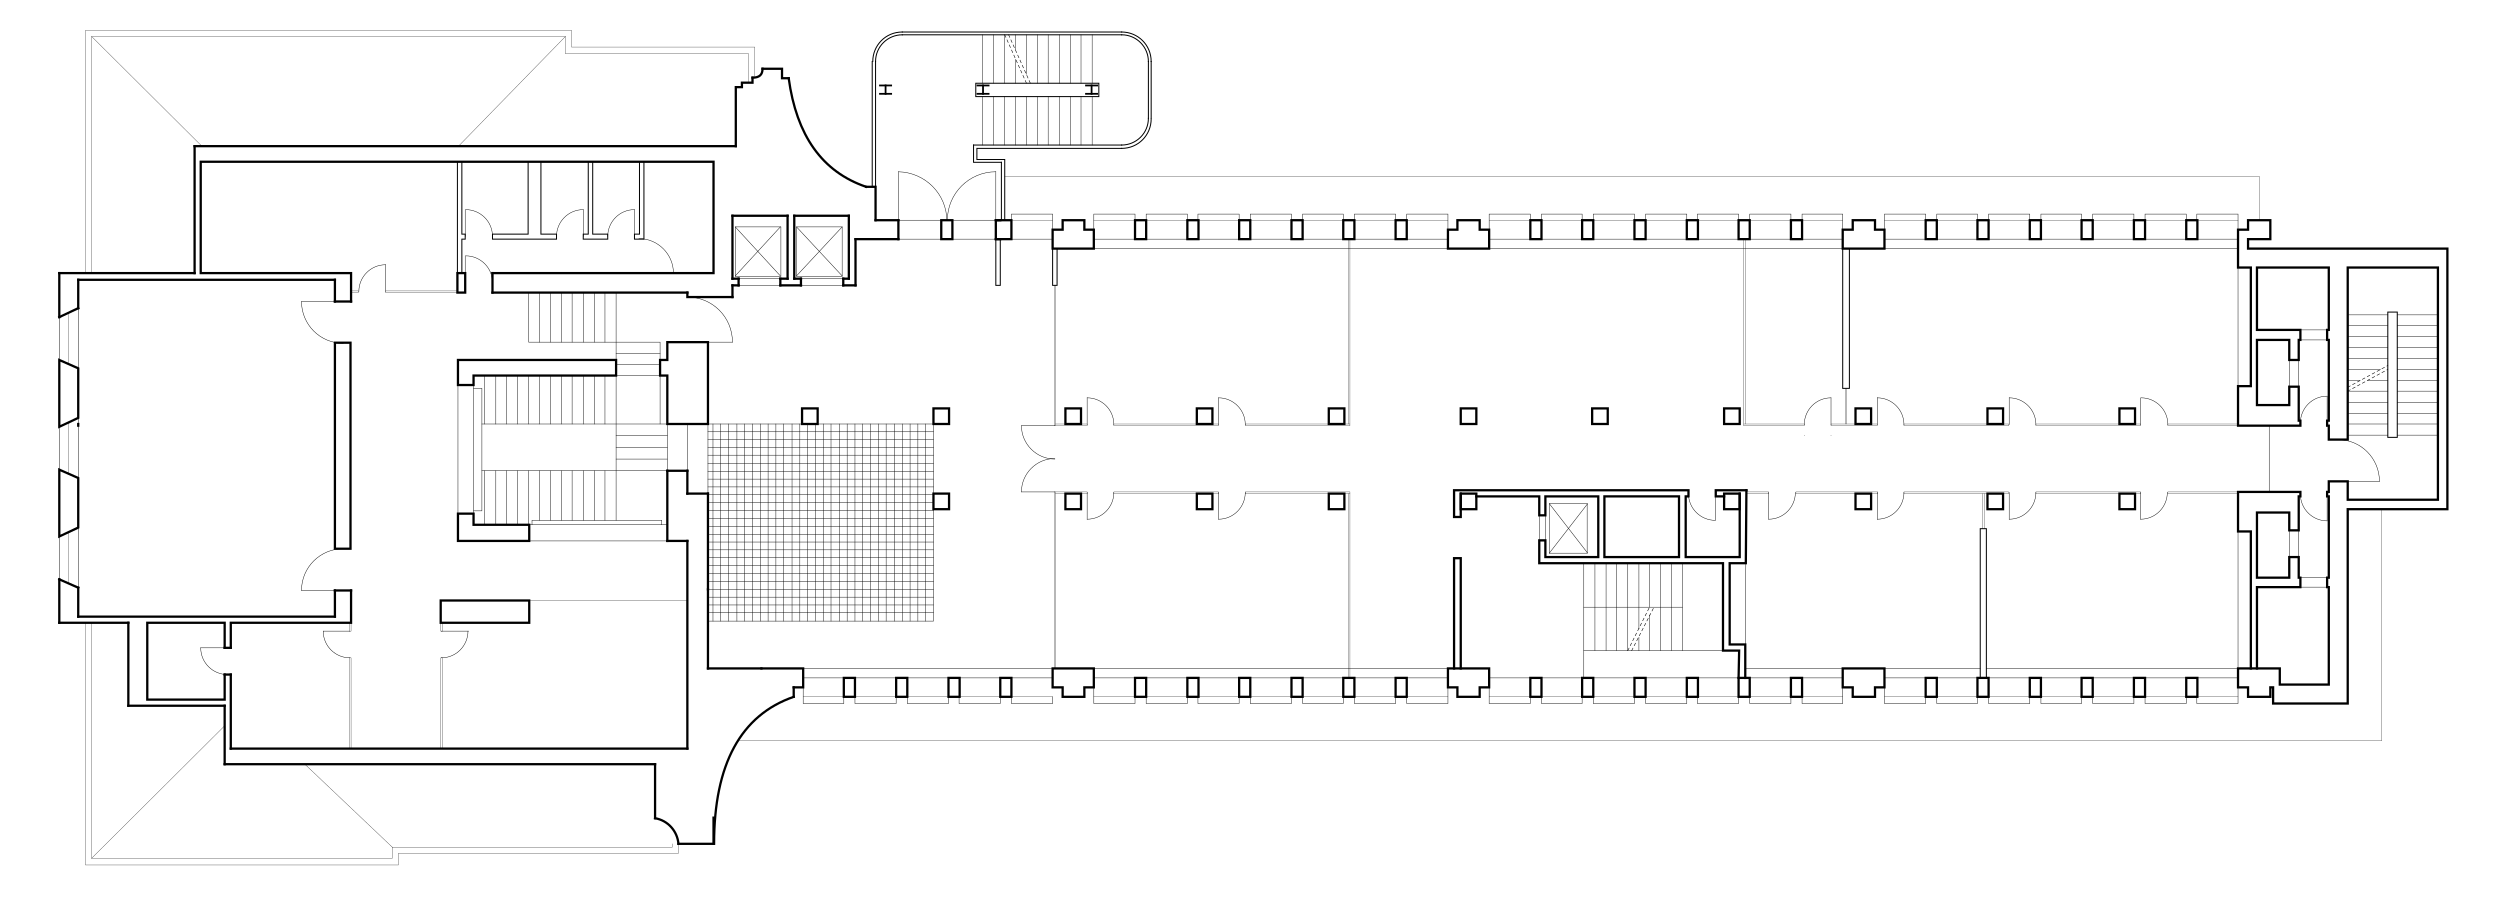<?xml version="1.0" encoding="utf-8"?>
<!-- Generator: Adobe Illustrator 22.0.1, SVG Export Plug-In . SVG Version: 6.00 Build 0)  -->
<svg version="1.1" id="Calque_1" xmlns="http://www.w3.org/2000/svg" xmlns:xlink="http://www.w3.org/1999/xlink" x="0px" y="0px"
	 viewBox="0 0 898 323.4" style="enable-background:new 0 0 898 323.4;" xml:space="preserve">
<style type="text/css">
	.st0{display:none;}
	.st1{display:inline;}
	.st2{fill:none;}
	.st3{fill:none;stroke:#000000;stroke-width:0.1;stroke-linecap:square;stroke-miterlimit:10;}
	.st4{fill:none;stroke:#000000;stroke-width:0.2;stroke-linecap:square;stroke-miterlimit:10;stroke-dasharray:1,1;}
	.st5{fill:none;stroke:#000000;stroke-width:0.16;stroke-linecap:square;stroke-miterlimit:10;}
	.st6{fill:none;stroke:#000000;stroke-width:0.36;stroke-linecap:square;stroke-miterlimit:10;}
	.st7{fill:none;stroke:#000000;stroke-width:0.64;stroke-linecap:square;stroke-miterlimit:10;}
	.st8{fill:none;stroke:#000000;stroke-width:0.82;stroke-linecap:square;stroke-miterlimit:10;}
</style>
<g id="Calque_1_1_">
</g>
<g id="INFOS_x24_A4" class="st0">
	<g id="POLYLINE_51013_" class="st1">
		<rect x="152.8" y="-260.2" class="st2" width="595.3" height="841.9"/>
	</g>
</g>
<g id="PLAN_x24_FOND">
	<g id="POLYLINE_46925_">
		<polyline class="st3" points="811.5,79.1 811.5,63.3 360.9,63.3 		"/>
	</g>
	<g id="POLYLINE_46924_">
		<polyline class="st3" points="855.5,182.9 855.5,266.1 264.9,266.1 		"/>
	</g>
	<g id="POLYLINE_46923_">
		<polyline class="st3" points="243.7,303.1 243.7,306.5 143.1,306.5 143.1,310.7 30.7,310.7 30.7,223.7 		"/>
	</g>
	<g id="POLYLINE_46922_">
		<polyline class="st3" points="241.5,303.1 241.5,304.3 140.9,304.3 140.9,308.3 32.9,308.3 32.9,223.7 		"/>
	</g>
	<g id="POLYLINE_46921_">
		<line class="st3" x1="32.9" y1="308.3" x2="80.7" y2="260.7"/>
	</g>
	<g id="POLYLINE_46920_">
		<line class="st3" x1="140.9" y1="304.3" x2="109.5" y2="274.5"/>
	</g>
	<g id="POLYLINE_46919_">
		<polyline class="st3" points="30.7,98.1 30.7,10.9 205.3,10.9 205.3,16.9 271.1,16.9 271.1,27.7 		"/>
	</g>
	<g id="POLYLINE_46918_">
		<polyline class="st3" points="32.9,98.1 32.9,13.1 203.1,13.1 203.1,19.3 268.9,19.3 268.9,29.7 		"/>
	</g>
	<g id="POLYLINE_46917_">
		<line class="st3" x1="203.1" y1="13.1" x2="164.7" y2="52.5"/>
	</g>
	<g id="POLYLINE_46916_">
		<line class="st3" x1="32.9" y1="13.1" x2="72.5" y2="52.5"/>
	</g>
</g>
<g id="PLAN_x24_POINTILLE">
	<g id="POLYLINE_47995_">
		<line class="st4" x1="843.3" y1="140.5" x2="857.7" y2="132.7"/>
	</g>
	<g id="POLYLINE_47994_">
		<line class="st4" x1="362.3" y1="12.5" x2="370.1" y2="29.9"/>
	</g>
	<g id="POLYLINE_47857_">
		<line class="st4" x1="584.7" y1="233.7" x2="592.5" y2="218.1"/>
	</g>
	<g id="POLYLINE_47856_">
		<line class="st4" x1="586.1" y1="233.7" x2="594.1" y2="218.1"/>
	</g>
	<g id="POLYLINE_47855_">
		<line class="st4" x1="360.9" y1="12.5" x2="368.7" y2="29.9"/>
	</g>
	<g id="POLYLINE_47854_">
		<line class="st4" x1="843.3" y1="139.1" x2="857.7" y2="131.3"/>
	</g>
</g>
<g id="PLAN_x24_VITRAGE">
	<g id="POLYLINE_51006_">
		<polyline class="st3" points="164.3,105.1 138.5,105.1 138.5,104.5 164.3,104.5 		"/>
	</g>
	<g id="POLYLINE_51005_">
		<polyline class="st3" points="126.1,104.5 128.7,104.5 128.7,105.1 126.1,105.1 		"/>
	</g>
	<g id="POLYLINE_51004_">
		<rect x="683.9" y="152.3" class="st3" width="37.6" height="0.6"/>
	</g>
	<g id="POLYLINE_51003_">
		<rect x="657.7" y="152.3" class="st3" width="16.6" height="0.6"/>
	</g>
	<g id="POLYLINE_51002_">
		<polyline class="st3" points="627.3,176.7 635.3,176.7 635.3,177.3 627.3,177.3 		"/>
	</g>
	<g id="POLYLINE_51001_">
		<rect x="400.1" y="152.3" class="st3" width="37.6" height="0.6"/>
	</g>
	<g id="POLYLINE_51000_">
		<polyline class="st3" points="484.9,85.9 484.9,152.9 447.3,152.9 447.3,152.3 484.9,152.3 		"/>
	</g>
	<g id="POLYLINE_50999_">
		<polyline class="st3" points="400.1,177.3 400.1,176.7 437.7,176.7 437.7,177.3 		"/>
	</g>
	<g id="POLYLINE_50998_">
		<rect x="645.1" y="176.7" class="st3" width="29.4" height="0.6"/>
	</g>
	<g id="POLYLINE_50997_">
		<polyline class="st3" points="803.9,177.3 778.7,177.3 778.7,176.7 803.9,176.7 		"/>
	</g>
	<g id="POLYLINE_50996_">
		<rect x="731.3" y="176.7" class="st3" width="37.6" height="0.6"/>
	</g>
	<g id="POLYLINE_50995_">
		<rect x="683.9" y="176.7" class="st3" width="37.6" height="0.6"/>
	</g>
	<g id="POLYLINE_50994_">
		<polyline class="st3" points="126.1,223.7 126.1,226.7 125.5,226.7 125.5,223.7 		"/>
	</g>
	<g id="POLYLINE_50993_">
		<polyline class="st3" points="125.5,268.9 125.5,236.3 126.1,236.3 126.1,268.9 		"/>
	</g>
	<g id="POLYLINE_50992_">
		<polyline class="st3" points="158.3,268.9 158.3,236.3 158.9,236.3 158.9,268.9 		"/>
	</g>
	<g id="POLYLINE_50991_">
		<polyline class="st3" points="158.9,223.7 158.9,226.7 158.3,226.7 158.3,223.7 		"/>
	</g>
	<g id="POLYLINE_50990_">
		<rect x="731.3" y="152.3" class="st3" width="37.6" height="0.6"/>
	</g>
	<g id="POLYLINE_50989_">
		<polyline class="st3" points="803.9,152.9 778.7,152.9 778.7,152.3 803.9,152.3 		"/>
	</g>
	<g id="POLYLINE_50988_">
		<polyline class="st3" points="378.7,240.1 378.7,176.7 379.1,176.7 390.5,176.7 390.5,177.3 		"/>
	</g>
	<g id="POLYLINE_50987_">
		<polyline class="st3" points="379.1,152.3 390.5,152.3 390.5,152.9 379.1,152.9 378.7,152.9 378.7,102.5 		"/>
	</g>
	<g id="POLYLINE_50986_">
		<polyline class="st3" points="447.3,177.3 447.3,176.7 484.9,176.7 484.9,243.5 		"/>
	</g>
	<g id="POLYLINE_50985_">
		<polyline class="st3" points="626.3,85.9 626.3,152.9 648.1,152.9 648.1,152.3 626.3,152.3 		"/>
	</g>
	<g id="POLYLINE_50984_">
		<line class="st3" x1="426.5" y1="79.1" x2="411.7" y2="79.1"/>
	</g>
	<g id="POLYLINE_50983_">
		<line class="st3" x1="407.7" y1="79.1" x2="392.9" y2="79.1"/>
	</g>
	<g id="POLYLINE_50982_">
		<line class="st3" x1="445.1" y1="79.1" x2="430.3" y2="79.1"/>
	</g>
	<g id="POLYLINE_50981_">
		<line class="st3" x1="463.9" y1="79.1" x2="449.1" y2="79.1"/>
	</g>
	<g id="POLYLINE_50980_">
		<line class="st3" x1="482.5" y1="79.1" x2="467.9" y2="79.1"/>
	</g>
	<g id="POLYLINE_50979_">
		<line class="st3" x1="501.3" y1="79.1" x2="486.5" y2="79.1"/>
	</g>
	<g id="POLYLINE_50978_">
		<line class="st3" x1="520.1" y1="79.1" x2="505.3" y2="79.1"/>
	</g>
	<g id="POLYLINE_50977_">
		<line class="st3" x1="661.9" y1="79.1" x2="647.3" y2="79.1"/>
	</g>
	<g id="POLYLINE_50976_">
		<line class="st3" x1="643.3" y1="79.1" x2="628.5" y2="79.1"/>
	</g>
	<g id="POLYLINE_50975_">
		<line class="st3" x1="624.5" y1="79.1" x2="609.7" y2="79.1"/>
	</g>
	<g id="POLYLINE_50974_">
		<line class="st3" x1="605.9" y1="79.1" x2="591.1" y2="79.1"/>
	</g>
	<g id="POLYLINE_50973_">
		<line class="st3" x1="587.1" y1="79.1" x2="572.3" y2="79.1"/>
	</g>
	<g id="POLYLINE_50972_">
		<line class="st3" x1="549.7" y1="79.1" x2="534.9" y2="79.1"/>
	</g>
	<g id="POLYLINE_50971_">
		<line class="st3" x1="568.3" y1="79.1" x2="553.7" y2="79.1"/>
	</g>
	<g id="POLYLINE_50970_">
		<line class="st3" x1="803.9" y1="79.1" x2="789.1" y2="79.1"/>
	</g>
	<g id="POLYLINE_50969_">
		<line class="st3" x1="785.3" y1="79.1" x2="770.5" y2="79.1"/>
	</g>
	<g id="POLYLINE_50968_">
		<line class="st3" x1="766.5" y1="79.1" x2="751.7" y2="79.1"/>
	</g>
	<g id="POLYLINE_50967_">
		<line class="st3" x1="747.7" y1="79.1" x2="733.1" y2="79.1"/>
	</g>
	<g id="POLYLINE_50966_">
		<line class="st3" x1="729.1" y1="79.1" x2="714.3" y2="79.1"/>
	</g>
	<g id="POLYLINE_50965_">
		<line class="st3" x1="691.7" y1="79.1" x2="676.9" y2="79.1"/>
	</g>
	<g id="POLYLINE_50964_">
		<line class="st3" x1="710.3" y1="79.1" x2="695.7" y2="79.1"/>
	</g>
	<g id="POLYLINE_50963_">
		<line class="st3" x1="710.3" y1="250.3" x2="695.7" y2="250.3"/>
	</g>
	<g id="POLYLINE_50962_">
		<line class="st3" x1="691.7" y1="250.3" x2="676.9" y2="250.3"/>
	</g>
	<g id="POLYLINE_50961_">
		<line class="st3" x1="729.1" y1="250.3" x2="714.3" y2="250.3"/>
	</g>
	<g id="POLYLINE_50960_">
		<line class="st3" x1="747.7" y1="250.3" x2="733.1" y2="250.3"/>
	</g>
	<g id="POLYLINE_50959_">
		<line class="st3" x1="766.5" y1="250.3" x2="751.7" y2="250.3"/>
	</g>
	<g id="POLYLINE_50958_">
		<line class="st3" x1="785.3" y1="250.3" x2="770.5" y2="250.3"/>
	</g>
	<g id="POLYLINE_50957_">
		<line class="st3" x1="803.9" y1="250.3" x2="789.1" y2="250.3"/>
	</g>
	<g id="POLYLINE_50956_">
		<line class="st3" x1="568.3" y1="250.3" x2="553.7" y2="250.3"/>
	</g>
	<g id="POLYLINE_50955_">
		<line class="st3" x1="549.7" y1="250.3" x2="534.9" y2="250.3"/>
	</g>
	<g id="POLYLINE_50954_">
		<line class="st3" x1="587.1" y1="250.3" x2="572.3" y2="250.3"/>
	</g>
	<g id="POLYLINE_50953_">
		<line class="st3" x1="605.9" y1="250.3" x2="591.1" y2="250.3"/>
	</g>
	<g id="POLYLINE_50952_">
		<line class="st3" x1="624.5" y1="250.3" x2="609.7" y2="250.3"/>
	</g>
	<g id="POLYLINE_50951_">
		<line class="st3" x1="643.3" y1="250.3" x2="628.5" y2="250.3"/>
	</g>
	<g id="POLYLINE_50950_">
		<line class="st3" x1="661.9" y1="250.3" x2="647.3" y2="250.3"/>
	</g>
	<g id="POLYLINE_50949_">
		<line class="st3" x1="520.1" y1="250.3" x2="505.3" y2="250.3"/>
	</g>
	<g id="POLYLINE_50948_">
		<line class="st3" x1="501.3" y1="250.3" x2="486.5" y2="250.3"/>
	</g>
	<g id="POLYLINE_50947_">
		<line class="st3" x1="482.5" y1="250.3" x2="467.9" y2="250.3"/>
	</g>
	<g id="POLYLINE_50946_">
		<line class="st3" x1="463.9" y1="250.3" x2="449.1" y2="250.3"/>
	</g>
	<g id="POLYLINE_50945_">
		<line class="st3" x1="445.1" y1="250.3" x2="430.3" y2="250.3"/>
	</g>
	<g id="POLYLINE_50944_">
		<line class="st3" x1="407.7" y1="250.3" x2="392.9" y2="250.3"/>
	</g>
	<g id="POLYLINE_50943_">
		<line class="st3" x1="426.5" y1="250.3" x2="411.7" y2="250.3"/>
	</g>
	<g id="POLYLINE_50942_">
		<line class="st3" x1="303.1" y1="250.3" x2="288.5" y2="250.3"/>
	</g>
	<g id="POLYLINE_50941_">
		<line class="st3" x1="321.9" y1="250.3" x2="307.1" y2="250.3"/>
	</g>
	<g id="POLYLINE_50940_">
		<line class="st3" x1="340.7" y1="250.3" x2="325.9" y2="250.3"/>
	</g>
	<g id="POLYLINE_50939_">
		<line class="st3" x1="359.3" y1="250.3" x2="344.5" y2="250.3"/>
	</g>
	<g id="POLYLINE_50938_">
		<line class="st3" x1="378.1" y1="250.3" x2="363.3" y2="250.3"/>
	</g>
	<g id="POLYLINE_50937_">
		<line class="st3" x1="378.1" y1="79.1" x2="363.3" y2="79.1"/>
	</g>
	<g id="POLYLINE_50936_">
		<line class="st3" x1="626.9" y1="85.9" x2="626.9" y2="152.3"/>
	</g>
	<g id="LINE_6815_">
		<line class="st3" x1="712.7" y1="189.9" x2="712.7" y2="177.3"/>
	</g>
	<g id="LINE_6814_">
		<line class="st3" x1="712.1" y1="189.9" x2="712.1" y2="177.3"/>
	</g>
	<g id="LINE_6813_">
		<line class="st3" x1="662.9" y1="139.5" x2="662.9" y2="152.3"/>
	</g>
	<g id="LINE_6812_">
		<line class="st3" x1="663.3" y1="139.5" x2="663.3" y2="152.3"/>
	</g>
	<g id="LINE_6811_">
		<line class="st3" x1="484.3" y1="85.9" x2="484.3" y2="152.3"/>
	</g>
	<g id="LINE_6810_">
		<line class="st3" x1="484.3" y1="177.3" x2="484.3" y2="243.5"/>
	</g>
	<g id="POLYLINE_50935_">
		<line class="st3" x1="190.1" y1="215.7" x2="246.9" y2="215.7"/>
	</g>
	<g id="POLYLINE_50934_">
		<line class="st3" x1="24.7" y1="191.1" x2="24.7" y2="209.7"/>
	</g>
	<g id="POLYLINE_50933_">
		<line class="st3" x1="24.7" y1="151.7" x2="24.7" y2="170.3"/>
	</g>
	<g id="POLYLINE_50932_">
		<line class="st3" x1="24.7" y1="112.3" x2="24.7" y2="130.9"/>
	</g>
	<g id="POLYLINE_50931_">
		<line class="st3" x1="447.3" y1="177.3" x2="484.9" y2="177.3"/>
	</g>
	<g id="POLYLINE_50930_">
		<line class="st3" x1="379.1" y1="177.3" x2="390.5" y2="177.3"/>
	</g>
	<g id="POLYLINE_50929_">
		<line class="st3" x1="400.1" y1="177.3" x2="437.7" y2="177.3"/>
	</g>
	<g id="POLYLINE_50928_">
		<line class="st3" x1="657.7" y1="156.5" x2="657.7" y2="156.3"/>
	</g>
	<g id="POLYLINE_50927_">
		<line class="st3" x1="648.1" y1="156.3" x2="648.1" y2="156.5"/>
	</g>
	<g id="LINE_6809_">
		<line class="st3" x1="379.1" y1="102.5" x2="379.1" y2="152.9"/>
	</g>
	<g id="LINE_6808_">
		<line class="st3" x1="379.1" y1="176.7" x2="379.1" y2="240.1"/>
	</g>
</g>
<g id="PLAN_x24_MOBILIER">
</g>
<g id="PLAN_x24_DETAIL">
	<g id="POLYLINE_50767_">
		<line class="st5" x1="839.9" y1="172.9" x2="854.7" y2="172.9"/>
	</g>
	<g id="ARC_3935_">
		<path class="st5" d="M854.7,172.9c0-8.2-6.6-15-15-15"/>
	</g>
	<g id="POLYLINE_50766_">
		<line class="st5" x1="378.9" y1="176.7" x2="366.9" y2="176.7"/>
	</g>
	<g id="ARC_3934_">
		<path class="st5" d="M378.9,164.7c-6.6,0-12,5.4-12,12"/>
	</g>
	<g id="ARC_3933_">
		<path class="st5" d="M366.9,152.9c0,6.6,5.4,12,12,12"/>
	</g>
	<g id="POLYLINE_50765_">
		<line class="st5" x1="366.9" y1="152.9" x2="378.9" y2="152.9"/>
	</g>
	<g id="POLYLINE_50764_">
		<polyline class="st5" points="221.3,105.1 221.3,122.9 221.3,129.3 		"/>
	</g>
	<g id="POLYLINE_50763_">
		<polyline class="st5" points="237.1,129.3 237.1,122.9 189.9,122.9 189.9,105.1 		"/>
	</g>
	<g id="POLYLINE_50762_">
		<polyline class="st5" points="237.1,152.3 237.1,134.9 221.3,134.9 221.3,152.3 221.3,169.1 221.3,186.9 		"/>
	</g>
	<g id="POLYLINE_50761_">
		<polyline class="st5" points="254.3,177.3 254.3,152.3 335.3,152.3 335.3,223.1 254.3,223.1 		"/>
	</g>
	<g id="POLYLINE_50760_">
		<line class="st5" x1="338.1" y1="79.1" x2="322.7" y2="79.1"/>
	</g>
	<g id="POLYLINE_50759_">
		<line class="st5" x1="322.7" y1="79.1" x2="322.7" y2="61.7"/>
	</g>
	<g id="ARC_3932_">
		<path class="st5" d="M340.1,79.3c0-9.6-7.8-17.4-17.4-17.6l0,0"/>
	</g>
	<g id="ARC_3931_">
		<path class="st5" d="M357.7,61.7c-9.6,0-17.4,7.8-17.4,17.4l0,0"/>
	</g>
	<g id="POLYLINE_50758_">
		<line class="st5" x1="357.7" y1="61.7" x2="357.7" y2="79.1"/>
	</g>
	<g id="POLYLINE_50757_">
		<line class="st5" x1="357.7" y1="79.1" x2="342.1" y2="79.1"/>
	</g>
	<g id="POLYLINE_50756_">
		<polyline class="st5" points="173.1,152.3 239.7,152.3 239.7,169.1 173.1,169.1 		"/>
	</g>
	<g id="POLYLINE_50755_">
		<polyline class="st5" points="572.9,202.3 572.9,218.1 572.9,233.7 		"/>
	</g>
	<g id="POLYLINE_50754_">
		<polyline class="st5" points="576.9,202.3 576.9,218.1 576.9,233.7 		"/>
	</g>
	<g id="POLYLINE_50753_">
		<polyline class="st5" points="580.7,202.3 580.7,218.1 580.7,233.7 		"/>
	</g>
	<g id="POLYLINE_50752_">
		<polyline class="st5" points="584.7,202.3 584.7,218.1 584.7,233.7 		"/>
	</g>
	<g id="POLYLINE_50751_">
		<polyline class="st5" points="600.5,202.3 600.5,218.1 600.5,233.7 		"/>
	</g>
	<g id="POLYLINE_50750_">
		<polyline class="st5" points="596.5,202.3 596.5,218.1 596.5,233.7 		"/>
	</g>
	<g id="POLYLINE_50749_">
		<polyline class="st5" points="604.3,202.3 604.3,218.1 568.9,218.1 568.9,202.3 		"/>
	</g>
	<g id="POLYLINE_50748_">
		<polyline class="st5" points="803.9,190.9 803.9,240.1 713.5,240.1 		"/>
	</g>
	<g id="POLYLINE_50747_">
		<polyline class="st5" points="618.9,233.7 568.9,233.7 568.9,218.1 		"/>
	</g>
	<g id="POLYLINE_50746_">
		<polyline class="st5" points="363.3,79.1 363.3,76.9 378.1,76.9 378.1,79.1 378.1,82.5 		"/>
	</g>
	<g id="POLYLINE_50745_">
		<polyline class="st5" points="288.5,246.9 288.5,250.3 288.5,252.7 303.1,252.7 303.1,250.3 		"/>
	</g>
	<g id="POLYLINE_50744_">
		<polyline class="st5" points="407.7,250.3 407.7,252.7 392.9,252.7 392.9,250.3 392.9,246.9 		"/>
	</g>
	<g id="POLYLINE_50743_">
		<polyline class="st5" points="505.3,250.3 505.3,252.7 520.1,252.7 520.1,250.3 520.1,246.9 		"/>
	</g>
	<g id="POLYLINE_50742_">
		<polyline class="st5" points="647.3,250.3 647.3,252.7 661.9,252.7 661.9,250.3 661.9,246.9 		"/>
	</g>
	<g id="POLYLINE_50741_">
		<polyline class="st5" points="534.9,246.9 534.9,250.3 534.9,252.7 549.7,252.7 549.7,250.3 		"/>
	</g>
	<g id="POLYLINE_50740_">
		<polyline class="st5" points="789.1,250.3 789.1,252.7 803.9,252.7 803.9,250.3 803.9,246.9 		"/>
	</g>
	<g id="POLYLINE_50739_">
		<polyline class="st5" points="676.9,246.9 676.9,250.3 676.9,252.7 691.7,252.7 691.7,250.3 		"/>
	</g>
	<g id="POLYLINE_50738_">
		<polyline class="st5" points="691.7,79.1 691.7,76.9 676.9,76.9 676.9,79.1 676.9,82.5 		"/>
	</g>
	<g id="POLYLINE_50737_">
		<polyline class="st5" points="789.1,79.1 789.1,76.9 803.9,76.9 803.9,79.1 803.9,82.5 		"/>
	</g>
	<g id="POLYLINE_50736_">
		<polyline class="st5" points="549.7,79.1 549.7,76.9 534.9,76.9 534.9,79.1 534.9,82.5 		"/>
	</g>
	<g id="POLYLINE_50735_">
		<polyline class="st5" points="647.3,79.1 647.3,76.9 661.9,76.9 661.9,79.1 661.9,82.5 		"/>
	</g>
	<g id="POLYLINE_50734_">
		<polyline class="st5" points="505.3,79.1 505.3,76.9 520.1,76.9 520.1,79.1 520.1,82.5 		"/>
	</g>
	<g id="POLYLINE_50733_">
		<polyline class="st5" points="392.9,82.5 392.9,79.1 392.9,76.9 407.7,76.9 407.7,79.1 		"/>
	</g>
	<g id="POLYLINE_50732_">
		<polyline class="st5" points="588.7,202.3 588.7,218.1 588.7,225.9 		"/>
	</g>
	<g id="LINE_6779_">
		<line class="st5" x1="368.7" y1="12.5" x2="368.7" y2="26.7"/>
	</g>
	<g id="LINE_6778_">
		<line class="st5" x1="364.7" y1="21.3" x2="364.7" y2="29.9"/>
	</g>
	<g id="LINE_6777_">
		<line class="st5" x1="364.7" y1="12.5" x2="364.7" y2="17.9"/>
	</g>
	<g id="POLYLINE_50731_">
		<polyline class="st5" points="411.7,79.1 411.7,76.9 426.5,76.9 426.5,79.1 		"/>
	</g>
	<g id="POLYLINE_50730_">
		<line class="st5" x1="407.7" y1="85.9" x2="392.9" y2="85.9"/>
	</g>
	<g id="POLYLINE_50729_">
		<line class="st5" x1="426.5" y1="85.9" x2="411.7" y2="85.9"/>
	</g>
	<g id="POLYLINE_50728_">
		<line class="st5" x1="445.1" y1="85.9" x2="430.3" y2="85.9"/>
	</g>
	<g id="POLYLINE_50727_">
		<polyline class="st5" points="430.3,79.1 430.3,76.9 445.1,76.9 445.1,79.1 		"/>
	</g>
	<g id="POLYLINE_50726_">
		<line class="st5" x1="463.9" y1="85.9" x2="449.1" y2="85.9"/>
	</g>
	<g id="POLYLINE_50725_">
		<polyline class="st5" points="449.1,79.1 449.1,76.9 463.9,76.9 463.9,79.1 		"/>
	</g>
	<g id="POLYLINE_50724_">
		<line class="st5" x1="482.5" y1="85.9" x2="467.9" y2="85.9"/>
	</g>
	<g id="POLYLINE_50723_">
		<polyline class="st5" points="467.9,79.1 467.9,76.9 482.5,76.9 482.5,79.1 		"/>
	</g>
	<g id="POLYLINE_50722_">
		<line class="st5" x1="501.3" y1="85.9" x2="486.5" y2="85.9"/>
	</g>
	<g id="POLYLINE_50721_">
		<polyline class="st5" points="486.5,79.1 486.5,76.9 501.3,76.9 501.3,79.1 		"/>
	</g>
	<g id="POLYLINE_50720_">
		<line class="st5" x1="520.1" y1="85.9" x2="505.3" y2="85.9"/>
	</g>
	<g id="POLYLINE_50719_">
		<line class="st5" x1="392.9" y1="89.3" x2="520.1" y2="89.3"/>
	</g>
	<g id="POLYLINE_50718_">
		<line class="st5" x1="534.9" y1="89.3" x2="661.9" y2="89.3"/>
	</g>
	<g id="POLYLINE_50717_">
		<line class="st5" x1="661.9" y1="85.9" x2="647.3" y2="85.9"/>
	</g>
	<g id="POLYLINE_50716_">
		<polyline class="st5" points="628.5,79.1 628.5,76.9 643.3,76.9 643.3,79.1 		"/>
	</g>
	<g id="POLYLINE_50715_">
		<line class="st5" x1="643.3" y1="85.9" x2="628.5" y2="85.9"/>
	</g>
	<g id="POLYLINE_50714_">
		<polyline class="st5" points="609.7,79.1 609.7,76.9 624.5,76.9 624.5,79.1 		"/>
	</g>
	<g id="POLYLINE_50713_">
		<line class="st5" x1="624.5" y1="85.9" x2="609.7" y2="85.9"/>
	</g>
	<g id="POLYLINE_50712_">
		<polyline class="st5" points="591.1,79.1 591.1,76.9 605.9,76.9 605.9,79.1 		"/>
	</g>
	<g id="POLYLINE_50711_">
		<line class="st5" x1="605.9" y1="85.9" x2="591.1" y2="85.9"/>
	</g>
	<g id="POLYLINE_50710_">
		<polyline class="st5" points="572.3,79.1 572.3,76.9 587.1,76.9 587.1,79.1 		"/>
	</g>
	<g id="POLYLINE_50709_">
		<line class="st5" x1="587.1" y1="85.9" x2="572.3" y2="85.9"/>
	</g>
	<g id="POLYLINE_50708_">
		<line class="st5" x1="568.3" y1="85.9" x2="553.7" y2="85.9"/>
	</g>
	<g id="POLYLINE_50707_">
		<line class="st5" x1="549.7" y1="85.9" x2="534.9" y2="85.9"/>
	</g>
	<g id="POLYLINE_50706_">
		<polyline class="st5" points="553.7,79.1 553.7,76.9 568.3,76.9 568.3,79.1 		"/>
	</g>
	<g id="POLYLINE_50705_">
		<line class="st5" x1="676.9" y1="89.3" x2="803.9" y2="89.3"/>
	</g>
	<g id="POLYLINE_50704_">
		<line class="st5" x1="803.9" y1="85.9" x2="789.1" y2="85.9"/>
	</g>
	<g id="POLYLINE_50703_">
		<polyline class="st5" points="770.5,79.1 770.5,76.9 785.3,76.9 785.3,79.1 		"/>
	</g>
	<g id="POLYLINE_50702_">
		<line class="st5" x1="785.3" y1="85.9" x2="770.5" y2="85.9"/>
	</g>
	<g id="POLYLINE_50701_">
		<polyline class="st5" points="751.7,79.1 751.7,76.9 766.5,76.9 766.5,79.1 		"/>
	</g>
	<g id="POLYLINE_50700_">
		<line class="st5" x1="766.5" y1="85.9" x2="751.7" y2="85.9"/>
	</g>
	<g id="POLYLINE_50699_">
		<polyline class="st5" points="733.1,79.1 733.1,76.9 747.7,76.9 747.7,79.1 		"/>
	</g>
	<g id="POLYLINE_50698_">
		<line class="st5" x1="747.7" y1="85.9" x2="733.1" y2="85.9"/>
	</g>
	<g id="POLYLINE_50697_">
		<polyline class="st5" points="714.3,79.1 714.3,76.9 729.1,76.9 729.1,79.1 		"/>
	</g>
	<g id="POLYLINE_50696_">
		<line class="st5" x1="729.1" y1="85.9" x2="714.3" y2="85.9"/>
	</g>
	<g id="POLYLINE_50695_">
		<line class="st5" x1="710.3" y1="85.9" x2="695.7" y2="85.9"/>
	</g>
	<g id="POLYLINE_50694_">
		<line class="st5" x1="691.7" y1="85.9" x2="676.9" y2="85.9"/>
	</g>
	<g id="POLYLINE_50693_">
		<polyline class="st5" points="695.7,79.1 695.7,76.9 710.3,76.9 710.3,79.1 		"/>
	</g>
	<g id="POLYLINE_50692_">
		<polyline class="st5" points="695.7,250.3 695.7,252.7 710.3,252.7 710.3,250.3 		"/>
	</g>
	<g id="POLYLINE_50691_">
		<line class="st5" x1="691.7" y1="243.5" x2="676.9" y2="243.5"/>
	</g>
	<g id="POLYLINE_50690_">
		<line class="st5" x1="710.3" y1="243.5" x2="695.7" y2="243.5"/>
	</g>
	<g id="POLYLINE_50689_">
		<line class="st5" x1="729.1" y1="243.5" x2="714.3" y2="243.5"/>
	</g>
	<g id="POLYLINE_50688_">
		<polyline class="st5" points="714.3,250.3 714.3,252.7 729.1,252.7 729.1,250.3 		"/>
	</g>
	<g id="POLYLINE_50687_">
		<line class="st5" x1="747.7" y1="243.5" x2="733.1" y2="243.5"/>
	</g>
	<g id="POLYLINE_50686_">
		<polyline class="st5" points="733.1,250.3 733.1,252.7 747.7,252.7 747.7,250.3 		"/>
	</g>
	<g id="POLYLINE_50685_">
		<line class="st5" x1="766.5" y1="243.5" x2="751.7" y2="243.5"/>
	</g>
	<g id="POLYLINE_50684_">
		<polyline class="st5" points="751.7,250.3 751.7,252.7 766.5,252.7 766.5,250.3 		"/>
	</g>
	<g id="POLYLINE_50683_">
		<line class="st5" x1="785.3" y1="243.5" x2="770.5" y2="243.5"/>
	</g>
	<g id="POLYLINE_50682_">
		<polyline class="st5" points="770.5,250.3 770.5,252.7 785.3,252.7 785.3,250.3 		"/>
	</g>
	<g id="POLYLINE_50681_">
		<line class="st5" x1="803.9" y1="243.5" x2="789.1" y2="243.5"/>
	</g>
	<g id="POLYLINE_50680_">
		<polyline class="st5" points="553.7,250.3 553.7,252.7 568.3,252.7 568.3,250.3 		"/>
	</g>
	<g id="POLYLINE_50679_">
		<line class="st5" x1="549.7" y1="243.5" x2="534.9" y2="243.5"/>
	</g>
	<g id="POLYLINE_50678_">
		<line class="st5" x1="568.3" y1="243.5" x2="553.7" y2="243.5"/>
	</g>
	<g id="POLYLINE_50677_">
		<line class="st5" x1="587.1" y1="243.5" x2="572.3" y2="243.5"/>
	</g>
	<g id="POLYLINE_50676_">
		<polyline class="st5" points="572.3,250.3 572.3,252.7 587.1,252.7 587.1,250.3 		"/>
	</g>
	<g id="POLYLINE_50675_">
		<line class="st5" x1="605.9" y1="243.5" x2="591.1" y2="243.5"/>
	</g>
	<g id="POLYLINE_50674_">
		<polyline class="st5" points="591.1,250.3 591.1,252.7 605.9,252.7 605.9,250.3 		"/>
	</g>
	<g id="POLYLINE_50673_">
		<line class="st5" x1="624.5" y1="243.5" x2="609.7" y2="243.5"/>
	</g>
	<g id="POLYLINE_50672_">
		<polyline class="st5" points="609.7,250.3 609.7,252.7 624.5,252.7 624.5,250.3 		"/>
	</g>
	<g id="POLYLINE_50671_">
		<line class="st5" x1="643.3" y1="243.5" x2="628.5" y2="243.5"/>
	</g>
	<g id="POLYLINE_50670_">
		<polyline class="st5" points="628.5,250.3 628.5,252.7 643.3,252.7 643.3,250.3 		"/>
	</g>
	<g id="POLYLINE_50669_">
		<line class="st5" x1="661.9" y1="243.5" x2="647.3" y2="243.5"/>
	</g>
	<g id="POLYLINE_50668_">
		<line class="st5" x1="392.9" y1="240.1" x2="520.1" y2="240.1"/>
	</g>
	<g id="POLYLINE_50667_">
		<line class="st5" x1="520.1" y1="243.5" x2="505.3" y2="243.5"/>
	</g>
	<g id="POLYLINE_50666_">
		<polyline class="st5" points="486.5,250.3 486.5,252.7 501.3,252.7 501.3,250.3 		"/>
	</g>
	<g id="POLYLINE_50665_">
		<line class="st5" x1="501.3" y1="243.5" x2="486.5" y2="243.5"/>
	</g>
	<g id="POLYLINE_50664_">
		<polyline class="st5" points="467.9,250.3 467.9,252.7 482.5,252.7 482.5,250.3 		"/>
	</g>
	<g id="POLYLINE_50663_">
		<line class="st5" x1="482.5" y1="243.5" x2="467.9" y2="243.5"/>
	</g>
	<g id="POLYLINE_50662_">
		<polyline class="st5" points="449.1,250.3 449.1,252.7 463.9,252.7 463.9,250.3 		"/>
	</g>
	<g id="POLYLINE_50661_">
		<line class="st5" x1="463.9" y1="243.5" x2="449.1" y2="243.5"/>
	</g>
	<g id="POLYLINE_50660_">
		<polyline class="st5" points="430.3,250.3 430.3,252.7 445.1,252.7 445.1,250.3 		"/>
	</g>
	<g id="POLYLINE_50659_">
		<line class="st5" x1="445.1" y1="243.5" x2="430.3" y2="243.5"/>
	</g>
	<g id="POLYLINE_50658_">
		<line class="st5" x1="426.5" y1="243.5" x2="411.7" y2="243.5"/>
	</g>
	<g id="POLYLINE_50657_">
		<line class="st5" x1="407.7" y1="243.5" x2="392.9" y2="243.5"/>
	</g>
	<g id="POLYLINE_50656_">
		<polyline class="st5" points="411.7,250.3 411.7,252.7 426.5,252.7 426.5,250.3 		"/>
	</g>
	<g id="POLYLINE_50655_">
		<line class="st5" x1="303.1" y1="243.5" x2="288.5" y2="243.5"/>
	</g>
	<g id="POLYLINE_50654_">
		<line class="st5" x1="321.9" y1="243.5" x2="307.1" y2="243.5"/>
	</g>
	<g id="POLYLINE_50653_">
		<polyline class="st5" points="307.1,250.3 307.1,252.7 321.9,252.7 321.9,250.3 		"/>
	</g>
	<g id="POLYLINE_50652_">
		<line class="st5" x1="340.7" y1="243.5" x2="325.9" y2="243.5"/>
	</g>
	<g id="POLYLINE_50651_">
		<polyline class="st5" points="325.9,250.3 325.9,252.7 340.7,252.7 340.7,250.3 		"/>
	</g>
	<g id="POLYLINE_50650_">
		<line class="st5" x1="359.3" y1="243.5" x2="344.5" y2="243.5"/>
	</g>
	<g id="POLYLINE_50649_">
		<polyline class="st5" points="344.5,250.3 344.5,252.7 359.3,252.7 359.3,250.3 		"/>
	</g>
	<g id="POLYLINE_50648_">
		<line class="st5" x1="378.1" y1="243.5" x2="363.3" y2="243.5"/>
	</g>
	<g id="POLYLINE_50647_">
		<polyline class="st5" points="363.3,250.3 363.3,252.7 378.1,252.7 378.1,250.3 		"/>
	</g>
	<g id="POLYLINE_50646_">
		<line class="st5" x1="378.1" y1="240.1" x2="288.5" y2="240.1"/>
	</g>
	<g id="POLYLINE_50645_">
		<line class="st5" x1="378.1" y1="85.9" x2="363.3" y2="85.9"/>
	</g>
	<g id="POLYLINE_50644_">
		<line class="st5" x1="875.7" y1="116.9" x2="861.1" y2="116.9"/>
	</g>
	<g id="POLYLINE_50643_">
		<line class="st5" x1="857.7" y1="116.9" x2="843.3" y2="116.9"/>
	</g>
	<g id="POLYLINE_50642_">
		<line class="st5" x1="875.7" y1="120.9" x2="861.1" y2="120.9"/>
	</g>
	<g id="POLYLINE_50641_">
		<line class="st5" x1="857.7" y1="120.9" x2="843.3" y2="120.9"/>
	</g>
	<g id="POLYLINE_50640_">
		<line class="st5" x1="875.7" y1="124.9" x2="861.1" y2="124.9"/>
	</g>
	<g id="POLYLINE_50639_">
		<line class="st5" x1="857.7" y1="124.9" x2="843.3" y2="124.9"/>
	</g>
	<g id="POLYLINE_50638_">
		<line class="st5" x1="875.7" y1="128.7" x2="861.1" y2="128.7"/>
	</g>
	<g id="POLYLINE_50637_">
		<line class="st5" x1="857.7" y1="128.7" x2="843.3" y2="128.7"/>
	</g>
	<g id="POLYLINE_50636_">
		<line class="st5" x1="875.7" y1="144.5" x2="861.1" y2="144.5"/>
	</g>
	<g id="POLYLINE_50635_">
		<line class="st5" x1="875.7" y1="140.5" x2="861.1" y2="140.5"/>
	</g>
	<g id="POLYLINE_50634_">
		<line class="st5" x1="857.7" y1="140.5" x2="843.3" y2="140.5"/>
	</g>
	<g id="POLYLINE_50633_">
		<line class="st5" x1="875.7" y1="136.7" x2="861.1" y2="136.7"/>
	</g>
	<g id="POLYLINE_50632_">
		<line class="st5" x1="875.7" y1="132.7" x2="861.1" y2="132.7"/>
	</g>
	<g id="POLYLINE_50631_">
		<line class="st5" x1="875.7" y1="152.3" x2="861.1" y2="152.3"/>
	</g>
	<g id="POLYLINE_50630_">
		<line class="st5" x1="857.7" y1="152.3" x2="843.3" y2="152.3"/>
	</g>
	<g id="POLYLINE_50629_">
		<line class="st5" x1="875.7" y1="148.5" x2="861.1" y2="148.5"/>
	</g>
	<g id="POLYLINE_50628_">
		<line class="st5" x1="857.7" y1="148.5" x2="843.3" y2="148.5"/>
	</g>
	<g id="POLYLINE_50627_">
		<line class="st5" x1="875.7" y1="156.3" x2="861.1" y2="156.3"/>
	</g>
	<g id="POLYLINE_50626_">
		<line class="st5" x1="857.7" y1="156.3" x2="843.3" y2="156.3"/>
	</g>
	<g id="POLYLINE_50625_">
		<line class="st5" x1="875.7" y1="113.1" x2="861.1" y2="113.1"/>
	</g>
	<g id="POLYLINE_50624_">
		<line class="st5" x1="857.7" y1="113.1" x2="843.3" y2="113.1"/>
	</g>
	<g id="POLYLINE_50623_">
		<line class="st5" x1="626.9" y1="240.1" x2="661.9" y2="240.1"/>
	</g>
	<g id="POLYLINE_50622_">
		<line class="st5" x1="626.9" y1="231.5" x2="627.1" y2="202.3"/>
	</g>
	<g id="POLYLINE_50621_">
		<line class="st5" x1="803.9" y1="96.1" x2="803.9" y2="138.7"/>
	</g>
	<g id="LINE_6776_">
		<line class="st5" x1="592.5" y1="202.3" x2="592.5" y2="218.1"/>
	</g>
	<g id="LINE_6775_">
		<line class="st5" x1="604.3" y1="218.1" x2="604.3" y2="233.7"/>
	</g>
	<g id="POLYLINE_50620_">
		<line class="st5" x1="28.1" y1="110.7" x2="28.1" y2="132.3"/>
	</g>
	<g id="POLYLINE_50619_">
		<line class="st5" x1="21.3" y1="113.9" x2="21.3" y2="129.3"/>
	</g>
	<g id="POLYLINE_50618_">
		<line class="st5" x1="21.3" y1="153.3" x2="21.3" y2="168.7"/>
	</g>
	<g id="POLYLINE_50617_">
		<line class="st5" x1="28.1" y1="171.7" x2="28.1" y2="150.1"/>
	</g>
	<g id="POLYLINE_50616_">
		<line class="st5" x1="28.1" y1="189.5" x2="28.1" y2="211.1"/>
	</g>
	<g id="POLYLINE_50615_">
		<line class="st5" x1="21.3" y1="208.1" x2="21.3" y2="192.7"/>
	</g>
	<g id="POLYLINE_50614_">
		<line class="st5" x1="302.9" y1="102.5" x2="287.7" y2="102.5"/>
	</g>
	<g id="POLYLINE_50613_">
		<line class="st5" x1="302.9" y1="100.1" x2="287.7" y2="100.1"/>
	</g>
	<g id="POLYLINE_50612_">
		<line class="st5" x1="280.3" y1="100.1" x2="265.3" y2="100.1"/>
	</g>
	<g id="POLYLINE_50611_">
		<line class="st5" x1="280.3" y1="102.5" x2="265.3" y2="102.5"/>
	</g>
	<g id="POLYLINE_50610_">
		<line class="st5" x1="239.7" y1="194.3" x2="190.1" y2="194.3"/>
	</g>
	<g id="POLYLINE_50609_">
		<line class="st5" x1="190.1" y1="188.5" x2="239.7" y2="188.5"/>
	</g>
	<g id="POLYLINE_50608_">
		<line class="st5" x1="246.9" y1="169.1" x2="246.9" y2="152.3"/>
	</g>
	<g id="POLYLINE_50607_">
		<polyline class="st5" points="170.1,139.5 173.1,139.5 173.1,183.5 170.1,183.5 		"/>
	</g>
	<g id="POLYLINE_50606_">
		<polyline class="st5" points="191.1,188.5 191.1,186.9 237.7,186.9 237.7,188.5 		"/>
	</g>
	<g id="POLYLINE_50605_">
		<line class="st5" x1="338.1" y1="85.9" x2="322.7" y2="85.9"/>
	</g>
	<g id="POLYLINE_50604_">
		<line class="st5" x1="357.7" y1="85.9" x2="342.1" y2="85.9"/>
	</g>
	<g id="POLYLINE_50603_">
		<line class="st5" x1="278.7" y1="152.3" x2="278.7" y2="223.1"/>
	</g>
	<g id="POLYLINE_50602_">
		<line class="st5" x1="275.9" y1="152.3" x2="275.9" y2="223.1"/>
	</g>
	<g id="POLYLINE_50601_">
		<line class="st5" x1="273.1" y1="152.3" x2="273.1" y2="223.1"/>
	</g>
	<g id="POLYLINE_50600_">
		<line class="st5" x1="270.3" y1="152.3" x2="270.3" y2="223.1"/>
	</g>
	<g id="POLYLINE_50599_">
		<line class="st5" x1="292.9" y1="152.3" x2="292.9" y2="223.1"/>
	</g>
	<g id="POLYLINE_50598_">
		<line class="st5" x1="290.1" y1="152.3" x2="290.1" y2="223.1"/>
	</g>
	<g id="POLYLINE_50597_">
		<line class="st5" x1="287.3" y1="152.3" x2="287.3" y2="223.1"/>
	</g>
	<g id="POLYLINE_50596_">
		<line class="st5" x1="284.5" y1="152.3" x2="284.5" y2="223.1"/>
	</g>
	<g id="POLYLINE_50595_">
		<line class="st5" x1="281.5" y1="152.3" x2="281.5" y2="223.1"/>
	</g>
	<g id="POLYLINE_50594_">
		<line class="st5" x1="307.1" y1="152.3" x2="307.1" y2="223.1"/>
	</g>
	<g id="POLYLINE_50593_">
		<line class="st5" x1="304.3" y1="152.3" x2="304.3" y2="223.1"/>
	</g>
	<g id="POLYLINE_50592_">
		<line class="st5" x1="301.5" y1="152.3" x2="301.5" y2="223.1"/>
	</g>
	<g id="POLYLINE_50591_">
		<line class="st5" x1="298.5" y1="152.3" x2="298.5" y2="223.1"/>
	</g>
	<g id="POLYLINE_50590_">
		<line class="st5" x1="295.7" y1="152.3" x2="295.7" y2="223.1"/>
	</g>
	<g id="POLYLINE_50589_">
		<line class="st5" x1="321.3" y1="152.3" x2="321.3" y2="223.1"/>
	</g>
	<g id="POLYLINE_50588_">
		<line class="st5" x1="318.3" y1="152.3" x2="318.3" y2="223.1"/>
	</g>
	<g id="POLYLINE_50587_">
		<line class="st5" x1="315.5" y1="152.3" x2="315.5" y2="223.1"/>
	</g>
	<g id="POLYLINE_50586_">
		<line class="st5" x1="312.7" y1="152.3" x2="312.7" y2="223.1"/>
	</g>
	<g id="POLYLINE_50585_">
		<line class="st5" x1="309.9" y1="152.3" x2="309.9" y2="223.1"/>
	</g>
	<g id="POLYLINE_50584_">
		<line class="st5" x1="324.1" y1="152.3" x2="324.1" y2="223.1"/>
	</g>
	<g id="POLYLINE_50583_">
		<line class="st5" x1="326.9" y1="152.3" x2="326.9" y2="223.1"/>
	</g>
	<g id="POLYLINE_50582_">
		<line class="st5" x1="329.7" y1="152.3" x2="329.7" y2="223.1"/>
	</g>
	<g id="POLYLINE_50581_">
		<line class="st5" x1="332.5" y1="152.3" x2="332.5" y2="223.1"/>
	</g>
	<g id="POLYLINE_50580_">
		<line class="st5" x1="261.7" y1="152.3" x2="261.7" y2="223.1"/>
	</g>
	<g id="POLYLINE_48082_">
		<line class="st5" x1="264.7" y1="152.3" x2="264.7" y2="223.1"/>
	</g>
	<g id="POLYLINE_48081_">
		<line class="st5" x1="267.5" y1="152.3" x2="267.5" y2="223.1"/>
	</g>
	<g id="POLYLINE_48080_">
		<line class="st5" x1="256.1" y1="152.3" x2="256.1" y2="223.1"/>
	</g>
	<g id="POLYLINE_48079_">
		<line class="st5" x1="258.9" y1="152.3" x2="258.9" y2="223.1"/>
	</g>
	<g id="POLYLINE_48078_">
		<line class="st5" x1="335.3" y1="163.5" x2="254.3" y2="163.5"/>
	</g>
	<g id="POLYLINE_48077_">
		<line class="st5" x1="335.3" y1="160.7" x2="254.3" y2="160.7"/>
	</g>
	<g id="POLYLINE_48076_">
		<line class="st5" x1="335.3" y1="157.9" x2="254.3" y2="157.9"/>
	</g>
	<g id="POLYLINE_48075_">
		<line class="st5" x1="335.3" y1="155.1" x2="254.3" y2="155.1"/>
	</g>
	<g id="POLYLINE_48074_">
		<line class="st5" x1="335.3" y1="177.7" x2="254.3" y2="177.7"/>
	</g>
	<g id="POLYLINE_48073_">
		<line class="st5" x1="335.3" y1="174.9" x2="254.3" y2="174.9"/>
	</g>
	<g id="POLYLINE_48072_">
		<line class="st5" x1="335.3" y1="172.1" x2="254.3" y2="172.1"/>
	</g>
	<g id="POLYLINE_48071_">
		<line class="st5" x1="335.3" y1="169.3" x2="254.3" y2="169.3"/>
	</g>
	<g id="POLYLINE_48070_">
		<line class="st5" x1="335.3" y1="166.5" x2="254.3" y2="166.5"/>
	</g>
	<g id="POLYLINE_48069_">
		<line class="st5" x1="335.3" y1="191.9" x2="254.3" y2="191.9"/>
	</g>
	<g id="POLYLINE_48068_">
		<line class="st5" x1="335.3" y1="189.1" x2="254.3" y2="189.1"/>
	</g>
	<g id="POLYLINE_48067_">
		<line class="st5" x1="335.3" y1="186.3" x2="254.3" y2="186.3"/>
	</g>
	<g id="POLYLINE_48066_">
		<line class="st5" x1="335.3" y1="183.3" x2="254.3" y2="183.3"/>
	</g>
	<g id="POLYLINE_48065_">
		<line class="st5" x1="335.3" y1="180.5" x2="254.3" y2="180.5"/>
	</g>
	<g id="POLYLINE_48064_">
		<line class="st5" x1="335.3" y1="206.1" x2="254.3" y2="206.1"/>
	</g>
	<g id="POLYLINE_48063_">
		<line class="st5" x1="335.3" y1="203.1" x2="254.3" y2="203.1"/>
	</g>
	<g id="POLYLINE_48062_">
		<line class="st5" x1="335.3" y1="200.3" x2="254.3" y2="200.3"/>
	</g>
	<g id="POLYLINE_48061_">
		<line class="st5" x1="335.3" y1="197.5" x2="254.3" y2="197.5"/>
	</g>
	<g id="POLYLINE_48060_">
		<line class="st5" x1="335.3" y1="194.7" x2="254.3" y2="194.7"/>
	</g>
	<g id="POLYLINE_48059_">
		<line class="st5" x1="335.3" y1="208.9" x2="254.3" y2="208.9"/>
	</g>
	<g id="POLYLINE_48058_">
		<line class="st5" x1="335.3" y1="211.7" x2="254.3" y2="211.7"/>
	</g>
	<g id="POLYLINE_48057_">
		<line class="st5" x1="335.3" y1="214.5" x2="254.3" y2="214.5"/>
	</g>
	<g id="POLYLINE_48056_">
		<line class="st5" x1="335.3" y1="217.3" x2="254.3" y2="217.3"/>
	</g>
	<g id="POLYLINE_48055_">
		<line class="st5" x1="335.3" y1="220.1" x2="254.3" y2="220.1"/>
	</g>
	<g id="LINE_6774_">
		<line class="st5" x1="205.5" y1="134.9" x2="205.5" y2="152.3"/>
	</g>
	<g id="LINE_6773_">
		<line class="st5" x1="189.9" y1="134.9" x2="189.9" y2="152.3"/>
	</g>
	<g id="LINE_6772_">
		<line class="st5" x1="193.7" y1="134.9" x2="193.7" y2="152.3"/>
	</g>
	<g id="LINE_6771_">
		<line class="st5" x1="197.7" y1="134.9" x2="197.7" y2="152.3"/>
	</g>
	<g id="LINE_6770_">
		<line class="st5" x1="201.7" y1="134.9" x2="201.7" y2="152.3"/>
	</g>
	<g id="LINE_6769_">
		<line class="st5" x1="185.9" y1="134.9" x2="185.9" y2="152.3"/>
	</g>
	<g id="LINE_6768_">
		<line class="st5" x1="181.9" y1="134.9" x2="181.9" y2="152.3"/>
	</g>
	<g id="LINE_6767_">
		<line class="st5" x1="178.1" y1="134.9" x2="178.1" y2="152.3"/>
	</g>
	<g id="LINE_6766_">
		<line class="st5" x1="174.1" y1="134.9" x2="174.1" y2="152.3"/>
	</g>
	<g id="LINE_6765_">
		<line class="st5" x1="213.5" y1="134.9" x2="213.5" y2="152.3"/>
	</g>
	<g id="LINE_6764_">
		<line class="st5" x1="209.5" y1="134.9" x2="209.5" y2="152.3"/>
	</g>
	<g id="LINE_6763_">
		<line class="st5" x1="217.3" y1="134.9" x2="217.3" y2="152.3"/>
	</g>
	<g id="LINE_6762_">
		<line class="st5" x1="174.1" y1="188.5" x2="174.1" y2="169.1"/>
	</g>
	<g id="LINE_6761_">
		<line class="st5" x1="178.1" y1="188.5" x2="178.1" y2="169.1"/>
	</g>
	<g id="LINE_6760_">
		<line class="st5" x1="181.9" y1="188.5" x2="181.9" y2="169.1"/>
	</g>
	<g id="LINE_6759_">
		<line class="st5" x1="185.9" y1="188.5" x2="185.9" y2="169.1"/>
	</g>
	<g id="LINE_6758_">
		<line class="st5" x1="189.9" y1="188.5" x2="189.9" y2="169.1"/>
	</g>
	<g id="POLYLINE_48054_">
		<line class="st5" x1="221.3" y1="156.5" x2="239.7" y2="156.5"/>
	</g>
	<g id="POLYLINE_48053_">
		<line class="st5" x1="221.3" y1="160.7" x2="239.7" y2="160.7"/>
	</g>
	<g id="POLYLINE_48052_">
		<line class="st5" x1="221.3" y1="164.9" x2="239.7" y2="164.9"/>
	</g>
	<g id="LINE_6757_">
		<line class="st5" x1="217.3" y1="186.9" x2="217.3" y2="169.1"/>
	</g>
	<g id="LINE_6756_">
		<line class="st5" x1="213.5" y1="186.9" x2="213.5" y2="169.1"/>
	</g>
	<g id="LINE_6755_">
		<line class="st5" x1="209.5" y1="186.9" x2="209.5" y2="169.1"/>
	</g>
	<g id="LINE_6754_">
		<line class="st5" x1="201.7" y1="186.9" x2="201.7" y2="169.1"/>
	</g>
	<g id="LINE_6753_">
		<line class="st5" x1="197.7" y1="186.9" x2="197.7" y2="169.1"/>
	</g>
	<g id="LINE_6752_">
		<line class="st5" x1="193.7" y1="186.9" x2="193.7" y2="169.1"/>
	</g>
	<g id="LINE_6751_">
		<line class="st5" x1="205.5" y1="186.9" x2="205.5" y2="169.1"/>
	</g>
	<g id="LINE_6750_">
		<line class="st5" x1="205.5" y1="105.1" x2="205.5" y2="122.9"/>
	</g>
	<g id="LINE_6749_">
		<line class="st5" x1="193.7" y1="105.1" x2="193.7" y2="122.9"/>
	</g>
	<g id="LINE_6748_">
		<line class="st5" x1="197.7" y1="105.1" x2="197.7" y2="122.9"/>
	</g>
	<g id="LINE_6747_">
		<line class="st5" x1="201.7" y1="105.1" x2="201.7" y2="122.9"/>
	</g>
	<g id="LINE_6746_">
		<line class="st5" x1="213.5" y1="105.1" x2="213.5" y2="122.9"/>
	</g>
	<g id="LINE_6745_">
		<line class="st5" x1="209.5" y1="105.1" x2="209.5" y2="122.9"/>
	</g>
	<g id="LINE_6744_">
		<line class="st5" x1="217.3" y1="105.1" x2="217.3" y2="122.9"/>
	</g>
	<g id="POLYLINE_48051_">
		<line class="st5" x1="221.3" y1="126.9" x2="237.1" y2="126.9"/>
	</g>
	<g id="POLYLINE_48050_">
		<line class="st5" x1="221.3" y1="130.9" x2="237.1" y2="130.9"/>
	</g>
	<g id="LINE_6743_">
		<line class="st5" x1="376.5" y1="12.5" x2="376.5" y2="29.9"/>
	</g>
	<g id="LINE_6742_">
		<line class="st5" x1="360.9" y1="12.5" x2="360.9" y2="29.9"/>
	</g>
	<g id="LINE_6741_">
		<line class="st5" x1="372.7" y1="12.5" x2="372.7" y2="29.9"/>
	</g>
	<g id="LINE_6740_">
		<line class="st5" x1="356.9" y1="12.5" x2="356.9" y2="29.9"/>
	</g>
	<g id="LINE_6739_">
		<line class="st5" x1="352.9" y1="12.5" x2="352.9" y2="29.9"/>
	</g>
	<g id="LINE_6738_">
		<line class="st5" x1="384.5" y1="12.5" x2="384.5" y2="29.9"/>
	</g>
	<g id="LINE_6737_">
		<line class="st5" x1="380.5" y1="12.5" x2="380.5" y2="29.9"/>
	</g>
	<g id="LINE_6736_">
		<line class="st5" x1="388.3" y1="12.5" x2="388.3" y2="29.9"/>
	</g>
	<g id="LINE_6735_">
		<line class="st5" x1="392.3" y1="12.5" x2="392.3" y2="29.9"/>
	</g>
	<g id="LINE_6734_">
		<line class="st5" x1="392.3" y1="52.1" x2="392.3" y2="34.7"/>
	</g>
	<g id="LINE_6733_">
		<line class="st5" x1="388.3" y1="52.1" x2="388.3" y2="34.7"/>
	</g>
	<g id="LINE_6732_">
		<line class="st5" x1="380.5" y1="52.1" x2="380.5" y2="34.7"/>
	</g>
	<g id="LINE_6731_">
		<line class="st5" x1="384.5" y1="52.1" x2="384.5" y2="34.7"/>
	</g>
	<g id="LINE_6730_">
		<line class="st5" x1="352.9" y1="52.1" x2="352.9" y2="34.7"/>
	</g>
	<g id="LINE_6729_">
		<line class="st5" x1="356.9" y1="52.1" x2="356.9" y2="34.7"/>
	</g>
	<g id="LINE_6728_">
		<line class="st5" x1="372.7" y1="52.1" x2="372.7" y2="34.7"/>
	</g>
	<g id="LINE_6727_">
		<line class="st5" x1="368.7" y1="52.1" x2="368.7" y2="34.7"/>
	</g>
	<g id="LINE_6726_">
		<line class="st5" x1="364.7" y1="52.1" x2="364.7" y2="34.7"/>
	</g>
	<g id="LINE_6725_">
		<line class="st5" x1="360.9" y1="52.1" x2="360.9" y2="34.7"/>
	</g>
	<g id="LINE_6724_">
		<line class="st5" x1="376.5" y1="52.1" x2="376.5" y2="34.7"/>
	</g>
	<g id="POLYLINE_48049_">
		<rect x="264.1" y="81.5" class="st5" width="16.4" height="17.8"/>
	</g>
	<g id="POLYLINE_48048_">
		<line class="st5" x1="264.1" y1="81.5" x2="280.3" y2="99.1"/>
	</g>
	<g id="POLYLINE_48047_">
		<line class="st5" x1="280.3" y1="81.5" x2="264.1" y2="99.1"/>
	</g>
	<g id="POLYLINE_48046_">
		<line class="st5" x1="302.5" y1="81.5" x2="286.1" y2="99.1"/>
	</g>
	<g id="POLYLINE_48045_">
		<line class="st5" x1="286.1" y1="81.5" x2="302.5" y2="99.1"/>
	</g>
	<g id="POLYLINE_48044_">
		<rect x="286.1" y="81.5" class="st5" width="16.4" height="17.8"/>
	</g>
	<g id="POLYLINE_48043_">
		<rect x="556.5" y="180.9" class="st5" width="13.6" height="17.8"/>
	</g>
	<g id="POLYLINE_48042_">
		<line class="st5" x1="556.5" y1="180.9" x2="570.3" y2="198.7"/>
	</g>
	<g id="POLYLINE_48041_">
		<line class="st5" x1="570.3" y1="180.9" x2="556.5" y2="198.7"/>
	</g>
	<g id="POLYLINE_48040_">
		<line class="st5" x1="552.9" y1="185.1" x2="552.9" y2="194.1"/>
	</g>
	<g id="POLYLINE_48039_">
		<line class="st5" x1="555.1" y1="194.1" x2="555.1" y2="185.1"/>
	</g>
	<g id="POLYLINE_48038_">
		<line class="st5" x1="568.9" y1="233.7" x2="568.9" y2="243.5"/>
	</g>
	<g id="POLYLINE_48037_">
		<line class="st5" x1="676.9" y1="240.1" x2="711.3" y2="240.1"/>
	</g>
	<g id="POLYLINE_48036_">
		<line class="st5" x1="164.5" y1="138.3" x2="164.5" y2="184.5"/>
	</g>
	<g id="POLYLINE_48035_">
		<line class="st5" x1="170.1" y1="184.5" x2="170.1" y2="138.3"/>
	</g>
	<g id="POLYLINE_48034_">
		<line class="st5" x1="138.5" y1="104.7" x2="138.5" y2="95.1"/>
	</g>
	<g id="ARC_3930_">
		<path class="st5" d="M138.5,95.1c-5.4,0-9.6,4.4-9.6,9.6"/>
	</g>
	<g id="POLYLINE_48033_">
		<line class="st5" x1="209.5" y1="84.9" x2="209.5" y2="75.3"/>
	</g>
	<g id="ARC_3929_">
		<path class="st5" d="M209.5,75.3c-5.4,0-9.6,4.4-9.6,9.6"/>
	</g>
	<g id="POLYLINE_48032_">
		<line class="st5" x1="227.9" y1="84.9" x2="227.9" y2="75.3"/>
	</g>
	<g id="ARC_3928_">
		<path class="st5" d="M227.9,75.3c-5.4,0-9.6,4.4-9.6,9.6"/>
	</g>
	<g id="POLYLINE_48031_">
		<line class="st5" x1="835.9" y1="151.9" x2="835.9" y2="142.3"/>
	</g>
	<g id="ARC_3927_">
		<path class="st5" d="M835.9,142.3c-5.4,0-9.6,4.4-9.6,9.6"/>
	</g>
	<g id="POLYLINE_48030_">
		<line class="st5" x1="167.1" y1="84.9" x2="167.1" y2="75.3"/>
	</g>
	<g id="ARC_3926_">
		<path class="st5" d="M176.9,84.9c0-5.4-4.4-9.6-9.6-9.6"/>
	</g>
	<g id="POLYLINE_48029_">
		<line class="st5" x1="437.7" y1="152.5" x2="437.7" y2="142.9"/>
	</g>
	<g id="ARC_3925_">
		<path class="st5" d="M447.3,152.5c0-5.4-4.4-9.6-9.6-9.6"/>
	</g>
	<g id="POLYLINE_48028_">
		<line class="st5" x1="674.3" y1="152.5" x2="674.3" y2="142.9"/>
	</g>
	<g id="ARC_3924_">
		<path class="st5" d="M683.9,152.5c0-5.4-4.4-9.6-9.6-9.6"/>
	</g>
	<g id="POLYLINE_48027_">
		<line class="st5" x1="721.7" y1="152.5" x2="721.7" y2="142.9"/>
	</g>
	<g id="ARC_3923_">
		<path class="st5" d="M731.3,152.5c0-5.4-4.4-9.6-9.6-9.6"/>
	</g>
	<g id="POLYLINE_48026_">
		<line class="st5" x1="768.9" y1="152.5" x2="768.9" y2="142.9"/>
	</g>
	<g id="ARC_3922_">
		<path class="st5" d="M778.7,152.5c0-5.4-4.4-9.6-9.6-9.6"/>
	</g>
	<g id="POLYLINE_48025_">
		<line class="st5" x1="657.7" y1="152.5" x2="657.7" y2="142.9"/>
	</g>
	<g id="ARC_3921_">
		<path class="st5" d="M657.7,142.9c-5.4,0-9.6,4.4-9.6,9.6"/>
	</g>
	<g id="POLYLINE_48024_">
		<line class="st5" x1="768.9" y1="176.9" x2="768.9" y2="186.5"/>
	</g>
	<g id="ARC_3920_">
		<path class="st5" d="M768.9,186.5c5.4,0,9.6-4.4,9.6-9.6"/>
	</g>
	<g id="POLYLINE_48023_">
		<line class="st5" x1="721.7" y1="176.9" x2="721.7" y2="186.5"/>
	</g>
	<g id="ARC_3919_">
		<path class="st5" d="M721.7,186.5c5.4,0,9.6-4.4,9.6-9.6"/>
	</g>
	<g id="POLYLINE_48022_">
		<line class="st5" x1="674.3" y1="176.9" x2="674.3" y2="186.5"/>
	</g>
	<g id="ARC_3918_">
		<path class="st5" d="M674.3,186.5c5.4,0,9.6-4.4,9.6-9.6"/>
	</g>
	<g id="POLYLINE_48021_">
		<line class="st5" x1="390.5" y1="152.5" x2="390.5" y2="142.9"/>
	</g>
	<g id="ARC_3917_">
		<path class="st5" d="M400.1,152.5c0-5.4-4.4-9.6-9.6-9.6"/>
	</g>
	<g id="POLYLINE_48020_">
		<line class="st5" x1="437.7" y1="176.9" x2="437.7" y2="186.5"/>
	</g>
	<g id="ARC_3916_">
		<path class="st5" d="M437.7,186.5c5.4,0,9.6-4.4,9.6-9.6"/>
	</g>
	<g id="POLYLINE_48019_">
		<line class="st5" x1="390.5" y1="176.9" x2="390.5" y2="186.5"/>
	</g>
	<g id="ARC_3915_">
		<path class="st5" d="M390.5,186.5c5.4,0,9.6-4.4,9.6-9.6"/>
	</g>
	<g id="POLYLINE_48018_">
		<line class="st5" x1="123.3" y1="212.1" x2="108.3" y2="212.1"/>
	</g>
	<g id="ARC_3914_">
		<path class="st5" d="M123.3,197.1c-8.2,0-15,6.6-15,15"/>
	</g>
	<g id="POLYLINE_48017_">
		<line class="st5" x1="123.3" y1="108.3" x2="108.3" y2="108.3"/>
	</g>
	<g id="ARC_3913_">
		<path class="st5" d="M108.3,108.3c0,8.2,6.6,15,15,15"/>
	</g>
	<g id="POLYLINE_48016_">
		<line class="st5" x1="158.5" y1="226.7" x2="168.3" y2="226.7"/>
	</g>
	<g id="ARC_3912_">
		<path class="st5" d="M158.5,236.3c5.4,0,9.6-4.4,9.6-9.6"/>
	</g>
	<g id="POLYLINE_48015_">
		<line class="st5" x1="125.7" y1="226.7" x2="116.1" y2="226.7"/>
	</g>
	<g id="ARC_3911_">
		<path class="st5" d="M116.1,226.7c0,5.4,4.4,9.6,9.6,9.6"/>
	</g>
	<g id="POLYLINE_48014_">
		<line class="st5" x1="167.1" y1="101.5" x2="167.1" y2="91.9"/>
	</g>
	<g id="ARC_3910_">
		<path class="st5" d="M176.9,101.5c0-5.4-4.4-9.6-9.6-9.6"/>
	</g>
	<g id="ARC_3909_">
		<path class="st5" d="M241.9,98.1c0-6.8-5.6-12.4-12.4-12.4"/>
	</g>
	<g id="POLYLINE_48013_">
		<line class="st5" x1="246.9" y1="122.9" x2="263.1" y2="122.9"/>
	</g>
	<g id="ARC_3908_">
		<path class="st5" d="M263.1,122.9c0-9-7.2-16.2-16.2-16.2l0,0"/>
	</g>
	<g id="POLYLINE_48012_">
		<line class="st5" x1="616.3" y1="177.3" x2="616.3" y2="186.9"/>
	</g>
	<g id="ARC_3907_">
		<path class="st5" d="M606.5,177.3c0,5.4,4.4,9.6,9.6,9.6"/>
	</g>
	<g id="POLYLINE_48011_">
		<line class="st5" x1="635.3" y1="176.9" x2="635.3" y2="186.5"/>
	</g>
	<g id="ARC_3906_">
		<path class="st5" d="M635.3,186.5c5.4,0,9.6-4.4,9.6-9.6"/>
	</g>
	<g id="POLYLINE_48010_">
		<line class="st5" x1="835.9" y1="177.5" x2="835.9" y2="187.1"/>
	</g>
	<g id="ARC_3905_">
		<path class="st5" d="M826.3,177.5c0,5.4,4.4,9.6,9.6,9.6"/>
	</g>
	<g id="POLYLINE_48009_">
		<line class="st5" x1="825.7" y1="190.5" x2="825.7" y2="200.1"/>
	</g>
	<g id="POLYLINE_48008_">
		<line class="st5" x1="835.9" y1="207.5" x2="826.3" y2="207.5"/>
	</g>
	<g id="POLYLINE_48007_">
		<line class="st5" x1="835.9" y1="210.9" x2="826.3" y2="210.9"/>
	</g>
	<g id="POLYLINE_48006_">
		<line class="st5" x1="822.3" y1="200.1" x2="822.3" y2="190.5"/>
	</g>
	<g id="POLYLINE_48005_">
		<line class="st5" x1="815.1" y1="152.9" x2="815.1" y2="176.7"/>
	</g>
	<g id="POLYLINE_48004_">
		<line class="st5" x1="822.3" y1="129.3" x2="822.3" y2="138.9"/>
	</g>
	<g id="POLYLINE_48003_">
		<line class="st5" x1="835.9" y1="118.5" x2="826.3" y2="118.5"/>
	</g>
	<g id="POLYLINE_48002_">
		<line class="st5" x1="835.9" y1="122.1" x2="826.3" y2="122.1"/>
	</g>
	<g id="POLYLINE_48001_">
		<line class="st5" x1="825.7" y1="138.9" x2="825.7" y2="129.3"/>
	</g>
	<g id="POLYLINE_48000_">
		<line class="st5" x1="81.7" y1="232.7" x2="72.1" y2="232.7"/>
	</g>
	<g id="ARC_3864_">
		<path class="st5" d="M72.1,232.7c0,5.4,4.4,9.6,9.6,9.6"/>
	</g>
	<g id="LINE_6723_">
		<line class="st5" x1="592.5" y1="220.9" x2="592.5" y2="233.7"/>
	</g>
	<g id="LINE_6722_">
		<line class="st5" x1="588.7" y1="228.9" x2="588.7" y2="233.7"/>
	</g>
	<g id="POLYLINE_47999_">
		<line class="st5" x1="857.7" y1="144.5" x2="843.3" y2="144.5"/>
	</g>
	<g id="POLYLINE_47998_">
		<line class="st5" x1="857.7" y1="136.7" x2="850.5" y2="136.7"/>
	</g>
	<g id="POLYLINE_47997_">
		<line class="st5" x1="847.7" y1="136.7" x2="843.3" y2="136.7"/>
	</g>
	<g id="POLYLINE_47996_">
		<line class="st5" x1="855.1" y1="132.7" x2="843.3" y2="132.7"/>
	</g>
</g>
<g id="PLAN_x24_CLOISON_TRANSLUCIDE">
</g>
<g id="PLAN_x24_CLOISON_1.3">
</g>
<g id="PLAN_x24_CLOISON_1.2">
	<g id="POLYLINE_47259_">
		<polyline class="st6" points="379.7,89.3 379.7,102.5 378.1,102.5 378.1,89.3 		"/>
	</g>
	<g id="POLYLINE_47258_">
		<polyline class="st6" points="212.9,58.1 212.9,84.1 218.3,84.1 218.3,85.9 209.5,85.9 209.5,84.1 211.3,84.1 211.3,58.1 		"/>
	</g>
	<g id="POLYLINE_47257_">
		<polyline class="st6" points="231.3,58.1 231.3,85.9 227.9,85.9 227.9,84.1 229.7,84.1 229.7,58.1 		"/>
	</g>
	<g id="POLYLINE_47256_">
		<polyline class="st6" points="194.3,58.1 194.3,84.1 199.9,84.1 199.9,85.9 176.9,85.9 176.9,84.1 189.7,84.1 189.7,58.1 		"/>
	</g>
	<g id="POLYLINE_47255_">
		<polyline class="st6" points="165.9,98.1 165.9,85.9 167.1,85.9 167.1,84.1 165.9,84.1 165.9,58.1 		"/>
	</g>
	<g id="POLYLINE_47254_">
		<rect x="857.7" y="112.1" class="st6" width="3.4" height="45"/>
	</g>
	<g id="POLYLINE_47253_">
		<polyline class="st6" points="359.3,85.9 359.3,89.3 359.3,102.5 357.7,102.5 357.7,89.3 357.7,85.9 		"/>
	</g>
	<g id="POLYLINE_47252_">
		<line class="st6" x1="314.5" y1="67.1" x2="314.5" y2="22.1"/>
	</g>
	<g id="ARC_3813_">
		<path class="st6" d="M324.1,12.5c-5.2,0-9.6,4.2-9.6,9.6"/>
	</g>
	<g id="POLYLINE_47251_">
		<line class="st6" x1="324.1" y1="12.5" x2="402.9" y2="12.5"/>
	</g>
	<g id="ARC_3812_">
		<path class="st6" d="M412.5,22.1c0-5.2-4.2-9.6-9.6-9.6"/>
	</g>
	<g id="POLYLINE_47250_">
		<line class="st6" x1="412.5" y1="22.1" x2="412.5" y2="42.5"/>
	</g>
	<g id="ARC_3811_">
		<path class="st6" d="M402.9,52.1c5.2,0,9.6-4.2,9.6-9.6"/>
	</g>
	<g id="POLYLINE_47249_">
		<line class="st6" x1="402.9" y1="52.1" x2="349.7" y2="52.1"/>
	</g>
	<g id="POLYLINE_47248_">
		<polyline class="st6" points="349.7,52.1 349.7,58.3 359.7,58.3 		"/>
	</g>
	<g id="LINE_6655_">
		<line class="st6" x1="359.7" y1="58.3" x2="359.7" y2="79.1"/>
	</g>
	<g id="LINE_6654_">
		<line class="st6" x1="313.3" y1="67.1" x2="313.3" y2="22.1"/>
	</g>
	<g id="ARC_3810_">
		<path class="st6" d="M324.1,11.5c-6,0-10.6,4.8-10.6,10.6"/>
	</g>
	<g id="LINE_6653_">
		<line class="st6" x1="324.1" y1="11.5" x2="402.9" y2="11.5"/>
	</g>
	<g id="ARC_3809_">
		<path class="st6" d="M413.5,22.1c0-6-4.8-10.6-10.6-10.6"/>
	</g>
	<g id="LINE_6652_">
		<line class="st6" x1="413.5" y1="22.1" x2="413.5" y2="42.5"/>
	</g>
	<g id="ARC_3808_">
		<path class="st6" d="M402.9,53.3c6,0,10.6-4.8,10.6-10.6"/>
	</g>
	<g id="POLYLINE_47247_">
		<polyline class="st6" points="402.9,53.3 350.9,53.3 350.9,57.3 360.9,57.3 360.9,79.1 		"/>
	</g>
	<g id="POLYLINE_47246_">
		<rect x="350.5" y="29.9" class="st6" width="44.2" height="4.8"/>
	</g>
	<g id="POLYLINE_47245_">
		<polyline class="st6" points="713.5,243.5 713.5,189.9 711.3,189.9 711.3,243.5 		"/>
	</g>
	<g id="POLYLINE_47244_">
		<polyline class="st6" points="664.3,89.3 664.3,139.5 661.9,139.5 661.9,89.3 		"/>
	</g>
	<g id="POLYLINE_47243_">
		<line class="st6" x1="164.3" y1="58.1" x2="164.3" y2="98.1"/>
	</g>
</g>
<g id="PLAN_x24_CLOISON_1.1">
</g>
<g id="PLAN_x24_STRUCTURE_2.3">
</g>
<g id="PLAN_x24_STRUCTURE_2.2">
	<g id="POLYLINE_47242_">
		<line class="st7" x1="320.1" y1="33.7" x2="316.1" y2="33.7"/>
	</g>
	<g id="POLYLINE_47228_">
		<line class="st7" x1="318.1" y1="33.7" x2="318.1" y2="30.7"/>
	</g>
	<g id="POLYLINE_47227_">
		<line class="st7" x1="320.1" y1="30.7" x2="316.1" y2="30.7"/>
	</g>
	<g id="POLYLINE_47226_">
		<line class="st7" x1="355.1" y1="30.7" x2="351.1" y2="30.7"/>
	</g>
	<g id="POLYLINE_47225_">
		<line class="st7" x1="353.1" y1="33.7" x2="353.1" y2="30.7"/>
	</g>
	<g id="POLYLINE_47224_">
		<line class="st7" x1="355.1" y1="33.7" x2="351.1" y2="33.7"/>
	</g>
	<g id="POLYLINE_47223_">
		<line class="st7" x1="390.1" y1="33.7" x2="394.1" y2="33.7"/>
	</g>
	<g id="POLYLINE_47222_">
		<line class="st7" x1="392.1" y1="33.7" x2="392.1" y2="30.7"/>
	</g>
	<g id="POLYLINE_47221_">
		<line class="st7" x1="390.1" y1="30.7" x2="394.1" y2="30.7"/>
	</g>
</g>
<g id="PLAN_x24_STRUCTURE_2.1">
</g>
<g id="PLAN_x24_STRUCTURE_1.3">
	<g id="POLYLINE_50909_">
		<polygon class="st8" points="665.5,82.5 661.9,82.5 661.9,89.3 676.9,89.3 676.9,82.5 673.5,82.5 673.5,79.1 665.5,79.1 		"/>
	</g>
	<g id="POLYLINE_50908_">
		<polygon class="st8" points="523.5,82.5 520.1,82.5 520.1,89.3 534.9,89.3 534.9,82.5 531.5,82.5 531.5,79.1 523.5,79.1 		"/>
	</g>
	<g id="POLYLINE_50907_">
		<polygon class="st8" points="381.7,82.5 378.1,82.5 378.1,89.3 392.9,89.3 392.9,82.5 389.5,82.5 389.5,79.1 381.7,79.1 		"/>
	</g>
	<g id="POLYLINE_50906_">
		<rect x="426.5" y="79.1" class="st8" width="4" height="6.8"/>
	</g>
	<g id="POLYLINE_50905_">
		<rect x="407.7" y="79.1" class="st8" width="4" height="6.8"/>
	</g>
	<g id="POLYLINE_50904_">
		<rect x="445.1" y="79.1" class="st8" width="4" height="6.8"/>
	</g>
	<g id="POLYLINE_50903_">
		<rect x="463.9" y="79.1" class="st8" width="4" height="6.8"/>
	</g>
	<g id="POLYLINE_50902_">
		<rect x="482.5" y="79.1" class="st8" width="4" height="6.8"/>
	</g>
	<g id="POLYLINE_50901_">
		<rect x="501.3" y="79.1" class="st8" width="4" height="6.8"/>
	</g>
	<g id="POLYLINE_50900_">
		<rect x="643.3" y="79.1" class="st8" width="4" height="6.8"/>
	</g>
	<g id="POLYLINE_50899_">
		<rect x="624.5" y="79.1" class="st8" width="4" height="6.8"/>
	</g>
	<g id="POLYLINE_50898_">
		<rect x="605.9" y="79.1" class="st8" width="4" height="6.8"/>
	</g>
	<g id="POLYLINE_50897_">
		<rect x="587.1" y="79.1" class="st8" width="4" height="6.8"/>
	</g>
	<g id="POLYLINE_50896_">
		<rect x="549.7" y="79.1" class="st8" width="4" height="6.8"/>
	</g>
	<g id="POLYLINE_50895_">
		<rect x="568.3" y="79.1" class="st8" width="4" height="6.8"/>
	</g>
	<g id="POLYLINE_50894_">
		<rect x="785.3" y="79.1" class="st8" width="4" height="6.8"/>
	</g>
	<g id="POLYLINE_50893_">
		<rect x="766.5" y="79.1" class="st8" width="4" height="6.8"/>
	</g>
	<g id="POLYLINE_50892_">
		<rect x="747.7" y="79.1" class="st8" width="4" height="6.8"/>
	</g>
	<g id="POLYLINE_50891_">
		<rect x="729.1" y="79.1" class="st8" width="4" height="6.8"/>
	</g>
	<g id="POLYLINE_50890_">
		<rect x="691.7" y="79.1" class="st8" width="4" height="6.8"/>
	</g>
	<g id="POLYLINE_50889_">
		<rect x="710.3" y="79.1" class="st8" width="4" height="6.8"/>
	</g>
	<g id="POLYLINE_50888_">
		<rect x="710.3" y="243.5" class="st8" width="4" height="6.8"/>
	</g>
	<g id="POLYLINE_50887_">
		<rect x="691.7" y="243.5" class="st8" width="4" height="6.8"/>
	</g>
	<g id="POLYLINE_50886_">
		<rect x="729.1" y="243.5" class="st8" width="4" height="6.8"/>
	</g>
	<g id="POLYLINE_50885_">
		<rect x="747.7" y="243.5" class="st8" width="4" height="6.8"/>
	</g>
	<g id="POLYLINE_50884_">
		<rect x="766.5" y="243.5" class="st8" width="4" height="6.8"/>
	</g>
	<g id="POLYLINE_50883_">
		<rect x="785.3" y="243.5" class="st8" width="4" height="6.8"/>
	</g>
	<g id="POLYLINE_50882_">
		<rect x="568.3" y="243.5" class="st8" width="4" height="6.8"/>
	</g>
	<g id="POLYLINE_50881_">
		<rect x="549.7" y="243.5" class="st8" width="4" height="6.8"/>
	</g>
	<g id="POLYLINE_50880_">
		<rect x="587.1" y="243.5" class="st8" width="4" height="6.8"/>
	</g>
	<g id="POLYLINE_50879_">
		<rect x="605.9" y="243.5" class="st8" width="4" height="6.8"/>
	</g>
	<g id="POLYLINE_50878_">
		<rect x="624.5" y="243.5" class="st8" width="4" height="6.8"/>
	</g>
	<g id="POLYLINE_50877_">
		<rect x="643.3" y="243.5" class="st8" width="4" height="6.8"/>
	</g>
	<g id="POLYLINE_50876_">
		<rect x="501.3" y="243.5" class="st8" width="4" height="6.8"/>
	</g>
	<g id="POLYLINE_50875_">
		<rect x="482.5" y="243.5" class="st8" width="4" height="6.8"/>
	</g>
	<g id="POLYLINE_50874_">
		<rect x="463.9" y="243.5" class="st8" width="4" height="6.8"/>
	</g>
	<g id="POLYLINE_50873_">
		<rect x="445.1" y="243.5" class="st8" width="4" height="6.8"/>
	</g>
	<g id="POLYLINE_50872_">
		<rect x="407.7" y="243.5" class="st8" width="4" height="6.8"/>
	</g>
	<g id="POLYLINE_50871_">
		<rect x="426.5" y="243.5" class="st8" width="4" height="6.8"/>
	</g>
	<g id="POLYLINE_50870_">
		<polygon class="st8" points="381.7,246.9 378.1,246.9 378.1,240.1 392.9,240.1 392.9,246.9 389.5,246.9 389.5,250.3 381.7,250.3 
					"/>
	</g>
	<g id="POLYLINE_50869_">
		<polygon class="st8" points="523.5,246.9 520.1,246.9 520.1,240.1 534.9,240.1 534.9,246.9 531.5,246.9 531.5,250.3 523.5,250.3 
					"/>
	</g>
	<g id="POLYLINE_50868_">
		<polygon class="st8" points="665.5,246.9 661.9,246.9 661.9,240.1 676.9,240.1 676.9,246.9 673.5,246.9 673.5,250.3 665.5,250.3 
					"/>
	</g>
	<g id="POLYLINE_50867_">
		<rect x="303.1" y="243.5" class="st8" width="4" height="6.8"/>
	</g>
	<g id="POLYLINE_50866_">
		<rect x="321.9" y="243.5" class="st8" width="4" height="6.8"/>
	</g>
	<g id="POLYLINE_50865_">
		<rect x="340.7" y="243.5" class="st8" width="4" height="6.8"/>
	</g>
	<g id="POLYLINE_50864_">
		<rect x="359.3" y="243.5" class="st8" width="4" height="6.8"/>
	</g>
	<g id="POLYLINE_50863_">
		<rect x="524.7" y="146.7" class="st8" width="5.6" height="5.6"/>
	</g>
	<g id="POLYLINE_50862_">
		<rect x="571.9" y="146.7" class="st8" width="5.6" height="5.6"/>
	</g>
	<g id="POLYLINE_50861_">
		<rect x="619.3" y="146.7" class="st8" width="5.6" height="5.6"/>
	</g>
	<g id="POLYLINE_50860_">
		<rect x="666.5" y="146.7" class="st8" width="5.6" height="5.6"/>
	</g>
	<g id="POLYLINE_50859_">
		<rect x="761.3" y="146.7" class="st8" width="5.6" height="5.6"/>
	</g>
	<g id="POLYLINE_50858_">
		<rect x="713.9" y="146.7" class="st8" width="5.6" height="5.6"/>
	</g>
	<g id="POLYLINE_50857_">
		<rect x="477.3" y="146.7" class="st8" width="5.6" height="5.6"/>
	</g>
	<g id="POLYLINE_50856_">
		<rect x="429.9" y="146.7" class="st8" width="5.6" height="5.6"/>
	</g>
	<g id="POLYLINE_50855_">
		<rect x="382.7" y="146.7" class="st8" width="5.6" height="5.6"/>
	</g>
	<g id="POLYLINE_50854_">
		<rect x="288.1" y="146.7" class="st8" width="5.6" height="5.6"/>
	</g>
	<g id="POLYLINE_50853_">
		<rect x="335.3" y="146.7" class="st8" width="5.6" height="5.6"/>
	</g>
	<g id="POLYLINE_50852_">
		<rect x="335.3" y="177.3" class="st8" width="5.6" height="5.6"/>
	</g>
	<g id="POLYLINE_50851_">
		<rect x="382.7" y="177.3" class="st8" width="5.6" height="5.6"/>
	</g>
	<g id="POLYLINE_50850_">
		<rect x="429.9" y="177.3" class="st8" width="5.6" height="5.6"/>
	</g>
	<g id="POLYLINE_50849_">
		<rect x="477.3" y="177.3" class="st8" width="5.6" height="5.6"/>
	</g>
	<g id="POLYLINE_50848_">
		<rect x="713.9" y="177.3" class="st8" width="5.6" height="5.6"/>
	</g>
	<g id="POLYLINE_50847_">
		<rect x="761.3" y="177.3" class="st8" width="5.6" height="5.6"/>
	</g>
	<g id="POLYLINE_50846_">
		<rect x="666.5" y="177.3" class="st8" width="5.6" height="5.6"/>
	</g>
	<g id="POLYLINE_50845_">
		<rect x="619.3" y="177.3" class="st8" width="5.6" height="5.6"/>
	</g>
	<g id="POLYLINE_50844_">
		<rect x="524.7" y="177.3" class="st8" width="5.6" height="5.6"/>
	</g>
	<g id="POLYLINE_50843_">
		<path class="st8" d="M624.9,178.3"/>
	</g>
	<g id="LINE_6803_">
		<line class="st8" x1="28.1" y1="152.3" x2="28.1" y2="152.9"/>
	</g>
	<g id="POLYLINE_50842_">
		<line class="st8" x1="256.3" y1="293.7" x2="256.3" y2="303.1"/>
	</g>
	<g id="POLYLINE_50841_">
		<line class="st8" x1="359.3" y1="79.1" x2="357.7" y2="79.1"/>
	</g>
	<g id="POLYLINE_50840_">
		<line class="st8" x1="359.3" y1="85.9" x2="357.7" y2="85.9"/>
	</g>
	<g id="POLYLINE_50839_">
		<rect x="338.1" y="79.1" class="st8" width="4" height="6.8"/>
	</g>
	<g id="POLYLINE_50838_">
		<rect x="357.7" y="79.1" class="st8" width="5.6" height="6.8"/>
	</g>
	<g id="POLYLINE_50837_">
		<polygon class="st8" points="28.1,132.3 28.1,150.1 21.3,153.3 21.3,129.3 		"/>
	</g>
	<g id="POLYLINE_50836_">
		<polygon class="st8" points="21.3,168.7 21.3,192.7 28.1,189.5 28.1,171.7 		"/>
	</g>
	<g id="POLYLINE_50835_">
		<polygon class="st8" points="239.7,129.3 237.1,129.3 237.1,134.9 239.7,134.9 239.7,152.3 254.3,152.3 254.3,122.9 239.7,122.9 
					"/>
	</g>
	<g id="POLYLINE_50834_">
		<polygon class="st8" points="170.1,184.5 170.1,188.5 190.1,188.5 190.1,194.3 164.5,194.3 164.5,184.5 		"/>
	</g>
	<g id="POLYLINE_50833_">
		<polygon class="st8" points="164.5,138.3 164.5,129.3 221.3,129.3 221.3,134.9 170.1,134.9 170.1,138.3 		"/>
	</g>
	<g id="POLYLINE_50832_">
		<polygon class="st8" points="167.1,98.1 167.1,105.1 164.3,105.1 164.3,98.1 165.9,98.1 		"/>
	</g>
	<g id="LINE_6802_">
		<line class="st8" x1="120.3" y1="100.5" x2="28.1" y2="100.5"/>
	</g>
	<g id="LINE_6801_">
		<line class="st8" x1="28.1" y1="100.5" x2="28.1" y2="110.7"/>
	</g>
	<g id="POLYLINE_50831_">
		<line class="st8" x1="28.1" y1="110.7" x2="21.3" y2="113.9"/>
	</g>
	<g id="POLYLINE_50830_">
		<line class="st8" x1="21.3" y1="113.9" x2="21.3" y2="98.1"/>
	</g>
	<g id="POLYLINE_50829_">
		<line class="st8" x1="21.3" y1="98.1" x2="69.9" y2="98.1"/>
	</g>
	<g id="POLYLINE_50828_">
		<line class="st8" x1="69.9" y1="98.1" x2="69.9" y2="52.5"/>
	</g>
	<g id="POLYLINE_50827_">
		<line class="st8" x1="69.9" y1="52.5" x2="264.3" y2="52.5"/>
	</g>
	<g id="POLYLINE_50826_">
		<polyline class="st8" points="264.3,52.5 264.3,31.3 266.5,31.3 266.5,29.7 270.3,29.7 270.3,27.9 		"/>
	</g>
	<g id="SPLINE_1451_">
		<path class="st8" d="M270.3,27.9c2.4,0,3.6-1,3.6-3.2"/>
	</g>
	<g id="POLYLINE_50825_">
		<polyline class="st8" points="273.9,24.7 280.9,24.7 280.9,28.1 283.3,28.1 		"/>
	</g>
	<g id="SPLINE_1450_">
		<path class="st8" d="M283.3,28.1c2.8,20.6,12,33.6,27.8,39"/>
	</g>
	<g id="POLYLINE_50824_">
		<polyline class="st8" points="311.1,67.1 314.5,67.1 314.5,79.1 		"/>
	</g>
	<g id="POLYLINE_50823_">
		<line class="st8" x1="314.5" y1="79.1" x2="322.7" y2="79.1"/>
	</g>
	<g id="POLYLINE_50822_">
		<line class="st8" x1="322.7" y1="79.1" x2="322.7" y2="85.9"/>
	</g>
	<g id="POLYLINE_50821_">
		<line class="st8" x1="322.7" y1="85.9" x2="307.3" y2="85.9"/>
	</g>
	<g id="LINE_6800_">
		<line class="st8" x1="307.3" y1="85.9" x2="307.3" y2="102.5"/>
	</g>
	<g id="LINE_6799_">
		<line class="st8" x1="307.3" y1="102.5" x2="302.9" y2="102.5"/>
	</g>
	<g id="POLYLINE_50820_">
		<line class="st8" x1="302.9" y1="102.5" x2="302.9" y2="100.1"/>
	</g>
	<g id="LINE_6798_">
		<line class="st8" x1="302.9" y1="100.1" x2="304.9" y2="100.1"/>
	</g>
	<g id="LINE_6797_">
		<line class="st8" x1="304.9" y1="100.1" x2="304.9" y2="77.5"/>
	</g>
	<g id="POLYLINE_50819_">
		<line class="st8" x1="304.9" y1="77.5" x2="285.3" y2="77.5"/>
	</g>
	<g id="LINE_6796_">
		<line class="st8" x1="285.3" y1="77.5" x2="285.3" y2="100.1"/>
	</g>
	<g id="LINE_6795_">
		<line class="st8" x1="285.3" y1="100.1" x2="287.7" y2="100.1"/>
	</g>
	<g id="POLYLINE_50818_">
		<line class="st8" x1="287.7" y1="100.1" x2="287.7" y2="102.5"/>
	</g>
	<g id="LINE_6794_">
		<line class="st8" x1="287.7" y1="102.5" x2="280.3" y2="102.5"/>
	</g>
	<g id="POLYLINE_50817_">
		<line class="st8" x1="280.3" y1="102.5" x2="280.3" y2="100.1"/>
	</g>
	<g id="LINE_6793_">
		<line class="st8" x1="280.3" y1="100.1" x2="282.9" y2="100.1"/>
	</g>
	<g id="LINE_6792_">
		<line class="st8" x1="282.9" y1="100.1" x2="282.9" y2="77.5"/>
	</g>
	<g id="POLYLINE_50816_">
		<line class="st8" x1="282.9" y1="77.5" x2="263.1" y2="77.5"/>
	</g>
	<g id="LINE_6791_">
		<line class="st8" x1="263.1" y1="77.5" x2="263.1" y2="100.1"/>
	</g>
	<g id="LINE_6790_">
		<line class="st8" x1="263.1" y1="100.1" x2="265.3" y2="100.1"/>
	</g>
	<g id="POLYLINE_50815_">
		<line class="st8" x1="265.3" y1="100.1" x2="265.3" y2="102.5"/>
	</g>
	<g id="LINE_6789_">
		<line class="st8" x1="265.3" y1="102.5" x2="263.1" y2="102.5"/>
	</g>
	<g id="LINE_6788_">
		<line class="st8" x1="263.1" y1="102.5" x2="263.1" y2="106.7"/>
	</g>
	<g id="POLYLINE_50814_">
		<polyline class="st8" points="263.1,106.7 246.9,106.7 246.9,105.1 		"/>
	</g>
	<g id="LINE_6787_">
		<line class="st8" x1="246.9" y1="105.1" x2="176.9" y2="105.1"/>
	</g>
	<g id="POLYLINE_50813_">
		<line class="st8" x1="176.9" y1="105.1" x2="176.9" y2="98.1"/>
	</g>
	<g id="POLYLINE_50812_">
		<polyline class="st8" points="176.9,98.1 256.3,98.1 256.3,58.1 231.3,58.1 229.7,58.1 212.9,58.1 211.3,58.1 194.3,58.1 
			189.7,58.1 165.9,58.1 164.3,58.1 72.1,58.1 72.1,98.1 126.1,98.1 126.1,105.1 126.1,108.3 		"/>
	</g>
	<g id="POLYLINE_50811_">
		<line class="st8" x1="126.1" y1="108.3" x2="120.3" y2="108.3"/>
	</g>
	<g id="LINE_6786_">
		<line class="st8" x1="120.3" y1="108.3" x2="120.3" y2="100.5"/>
	</g>
	<g id="POLYLINE_50810_">
		<rect x="120.3" y="123.1" class="st8" width="5.6" height="74"/>
	</g>
	<g id="POLYLINE_50809_">
		<rect x="576.3" y="178.3" class="st8" width="26.8" height="21.8"/>
	</g>
	<g id="LINE_6785_">
		<line class="st8" x1="82.9" y1="242.3" x2="82.9" y2="268.9"/>
	</g>
	<g id="LINE_6784_">
		<line class="st8" x1="82.9" y1="268.9" x2="246.9" y2="268.9"/>
	</g>
	<g id="POLYLINE_50808_">
		<line class="st8" x1="246.9" y1="268.9" x2="246.9" y2="194.3"/>
	</g>
	<g id="POLYLINE_50807_">
		<line class="st8" x1="246.9" y1="194.3" x2="239.7" y2="194.3"/>
	</g>
	<g id="POLYLINE_50806_">
		<line class="st8" x1="239.7" y1="194.3" x2="239.7" y2="169.1"/>
	</g>
	<g id="POLYLINE_50805_">
		<line class="st8" x1="239.7" y1="169.1" x2="246.9" y2="169.1"/>
	</g>
	<g id="POLYLINE_50804_">
		<line class="st8" x1="246.9" y1="169.1" x2="246.9" y2="177.3"/>
	</g>
	<g id="POLYLINE_50803_">
		<line class="st8" x1="246.9" y1="177.3" x2="254.3" y2="177.3"/>
	</g>
	<g id="LINE_6783_">
		<line class="st8" x1="254.3" y1="177.3" x2="254.3" y2="211.7"/>
	</g>
	<g id="POLYLINE_50802_">
		<line class="st8" x1="254.3" y1="211.7" x2="254.3" y2="240.1"/>
	</g>
	<g id="POLYLINE_50801_">
		<line class="st8" x1="254.3" y1="240.1" x2="273.5" y2="240.1"/>
	</g>
	<g id="POLYLINE_50800_">
		<polyline class="st8" points="273.5,240.1 288.5,240.1 288.5,246.9 285.1,246.9 		"/>
	</g>
	<g id="POLYLINE_50799_">
		<line class="st8" x1="285.1" y1="246.9" x2="285.1" y2="250.3"/>
	</g>
	<g id="SPLINE_1449_">
		<path class="st8" d="M285.1,250.3c-19,6.6-28.6,24.2-28.6,52.8"/>
	</g>
	<g id="POLYLINE_50798_">
		<line class="st8" x1="256.3" y1="303.1" x2="243.7" y2="303.1"/>
	</g>
	<g id="ARC_3936_">
		<path class="st8" d="M243.7,303.1c-0.4-4.6-3.8-8.4-8.4-9.2"/>
	</g>
	<g id="POLYLINE_50797_">
		<line class="st8" x1="235.3" y1="293.9" x2="235.3" y2="274.5"/>
	</g>
	<g id="POLYLINE_50796_">
		<line class="st8" x1="235.3" y1="274.5" x2="80.7" y2="274.5"/>
	</g>
	<g id="POLYLINE_50795_">
		<line class="st8" x1="80.7" y1="274.5" x2="80.7" y2="253.5"/>
	</g>
	<g id="POLYLINE_50794_">
		<line class="st8" x1="80.7" y1="253.5" x2="46.1" y2="253.5"/>
	</g>
	<g id="POLYLINE_50793_">
		<line class="st8" x1="46.1" y1="253.5" x2="46.1" y2="223.7"/>
	</g>
	<g id="POLYLINE_50792_">
		<line class="st8" x1="46.1" y1="223.7" x2="21.3" y2="223.7"/>
	</g>
	<g id="POLYLINE_50791_">
		<line class="st8" x1="21.3" y1="223.7" x2="21.3" y2="208.1"/>
	</g>
	<g id="POLYLINE_50790_">
		<line class="st8" x1="21.3" y1="208.1" x2="28.1" y2="211.1"/>
	</g>
	<g id="LINE_6782_">
		<line class="st8" x1="28.1" y1="211.1" x2="28.1" y2="221.5"/>
	</g>
	<g id="LINE_6781_">
		<line class="st8" x1="28.1" y1="221.5" x2="120.3" y2="221.5"/>
	</g>
	<g id="LINE_6780_">
		<line class="st8" x1="120.3" y1="221.5" x2="120.3" y2="212.1"/>
	</g>
	<g id="POLYLINE_50789_">
		<line class="st8" x1="120.3" y1="212.1" x2="126.1" y2="212.1"/>
	</g>
	<g id="POLYLINE_50788_">
		<polyline class="st8" points="126.1,212.1 126.1,223.7 82.9,223.7 82.9,232.7 		"/>
	</g>
	<g id="POLYLINE_50787_">
		<line class="st8" x1="82.9" y1="232.7" x2="80.7" y2="232.7"/>
	</g>
	<g id="POLYLINE_50786_">
		<polyline class="st8" points="80.7,232.7 80.7,223.7 52.9,223.7 52.9,251.3 80.7,251.3 80.7,242.3 		"/>
	</g>
	<g id="POLYLINE_50785_">
		<line class="st8" x1="80.7" y1="242.3" x2="82.9" y2="242.3"/>
	</g>
	<g id="POLYLINE_50784_">
		<polyline class="st8" points="619.3,178.3 616.3,178.3 616.3,176.1 627.3,176.1 		"/>
	</g>
	<g id="POLYLINE_50783_">
		<polyline class="st8" points="522.3,240.1 522.3,200.5 524.7,200.5 524.7,240.1 		"/>
	</g>
	<g id="POLYLINE_50782_">
		<polyline class="st8" points="808.5,240.1 808.5,190.9 803.9,190.9 803.9,176.7 826.3,176.7 826.3,178.3 825.7,178.3 825.7,190.5 
			822.3,190.5 822.3,184.1 810.7,184.1 810.7,207.5 822.3,207.5 822.3,200.1 825.7,200.1 825.7,207.5 826.3,207.5 826.3,210.9 
			810.7,210.9 810.7,240.1 		"/>
	</g>
	<g id="POLYLINE_50781_">
		<polygon class="st8" points="835.9,118.5 835.9,122.1 836.5,122.1 836.5,151.1 835.9,151.1 835.9,152.9 836.5,152.9 836.5,157.9 
			843.3,157.9 843.3,96.1 875.7,96.1 875.7,179.5 843.3,179.5 843.3,172.9 836.5,172.9 836.5,176.7 835.9,176.7 835.9,178.3 
			836.5,178.3 836.5,207.5 835.9,207.5 835.9,210.9 836.5,210.9 836.5,245.9 818.9,245.9 818.9,240.1 803.9,240.1 803.9,246.9 
			807.5,246.9 807.5,250.3 815.5,250.3 815.5,246.9 816.5,246.9 816.5,252.7 843.3,252.7 843.3,182.9 879.1,182.9 879.1,89.3 
			807.5,89.3 807.5,85.9 815.5,85.9 815.5,82.5 815.5,79.1 807.5,79.1 807.5,82.5 803.9,82.5 803.9,89.3 803.9,96.1 808.5,96.1 
			808.5,138.7 803.9,138.7 803.9,152.3 803.9,152.9 826.3,152.9 826.3,151.1 825.7,151.1 825.7,138.9 822.3,138.9 822.3,145.5 
			810.7,145.5 810.7,122.1 822.3,122.1 822.3,129.3 825.7,129.3 825.7,122.1 826.3,122.1 826.3,118.5 810.7,118.5 810.7,96.1 
			836.5,96.1 836.5,118.5 		"/>
	</g>
	<g id="POLYLINE_50780_">
		<rect x="158.3" y="215.7" class="st8" width="31.8" height="8"/>
	</g>
	<g id="POLYLINE_50779_">
		<polyline class="st8" points="627.3,176.1 627.3,177.3 627.1,202.3 621.3,202.3 621.3,231.5 626.9,231.5 626.9,243.5 		"/>
	</g>
	<g id="POLYLINE_50778_">
		<polyline class="st8" points="524.7,177.3 524.7,185.7 522.3,185.7 522.3,177.3 522.3,176.1 606.5,176.1 606.5,178.3 605.5,178.3 
			605.5,200.1 624.9,200.1 624.9,177.3 		"/>
	</g>
	<g id="POLYLINE_50777_">
		<polyline class="st8" points="624.5,243.5 624.7,233.7 618.9,233.7 618.9,202.3 552.9,202.3 552.9,194.1 555.1,194.1 555.1,200.1 
			574.1,200.1 574.1,178.3 555.1,178.3 555.1,185.1 552.9,185.1 552.9,178.3 530.3,178.3 		"/>
	</g>
</g>
<g id="PLAN_x24_STRUCTURE_1.2">
</g>
<g id="PLAN_x24_STRUCTURE_1.1">
</g>
</svg>
